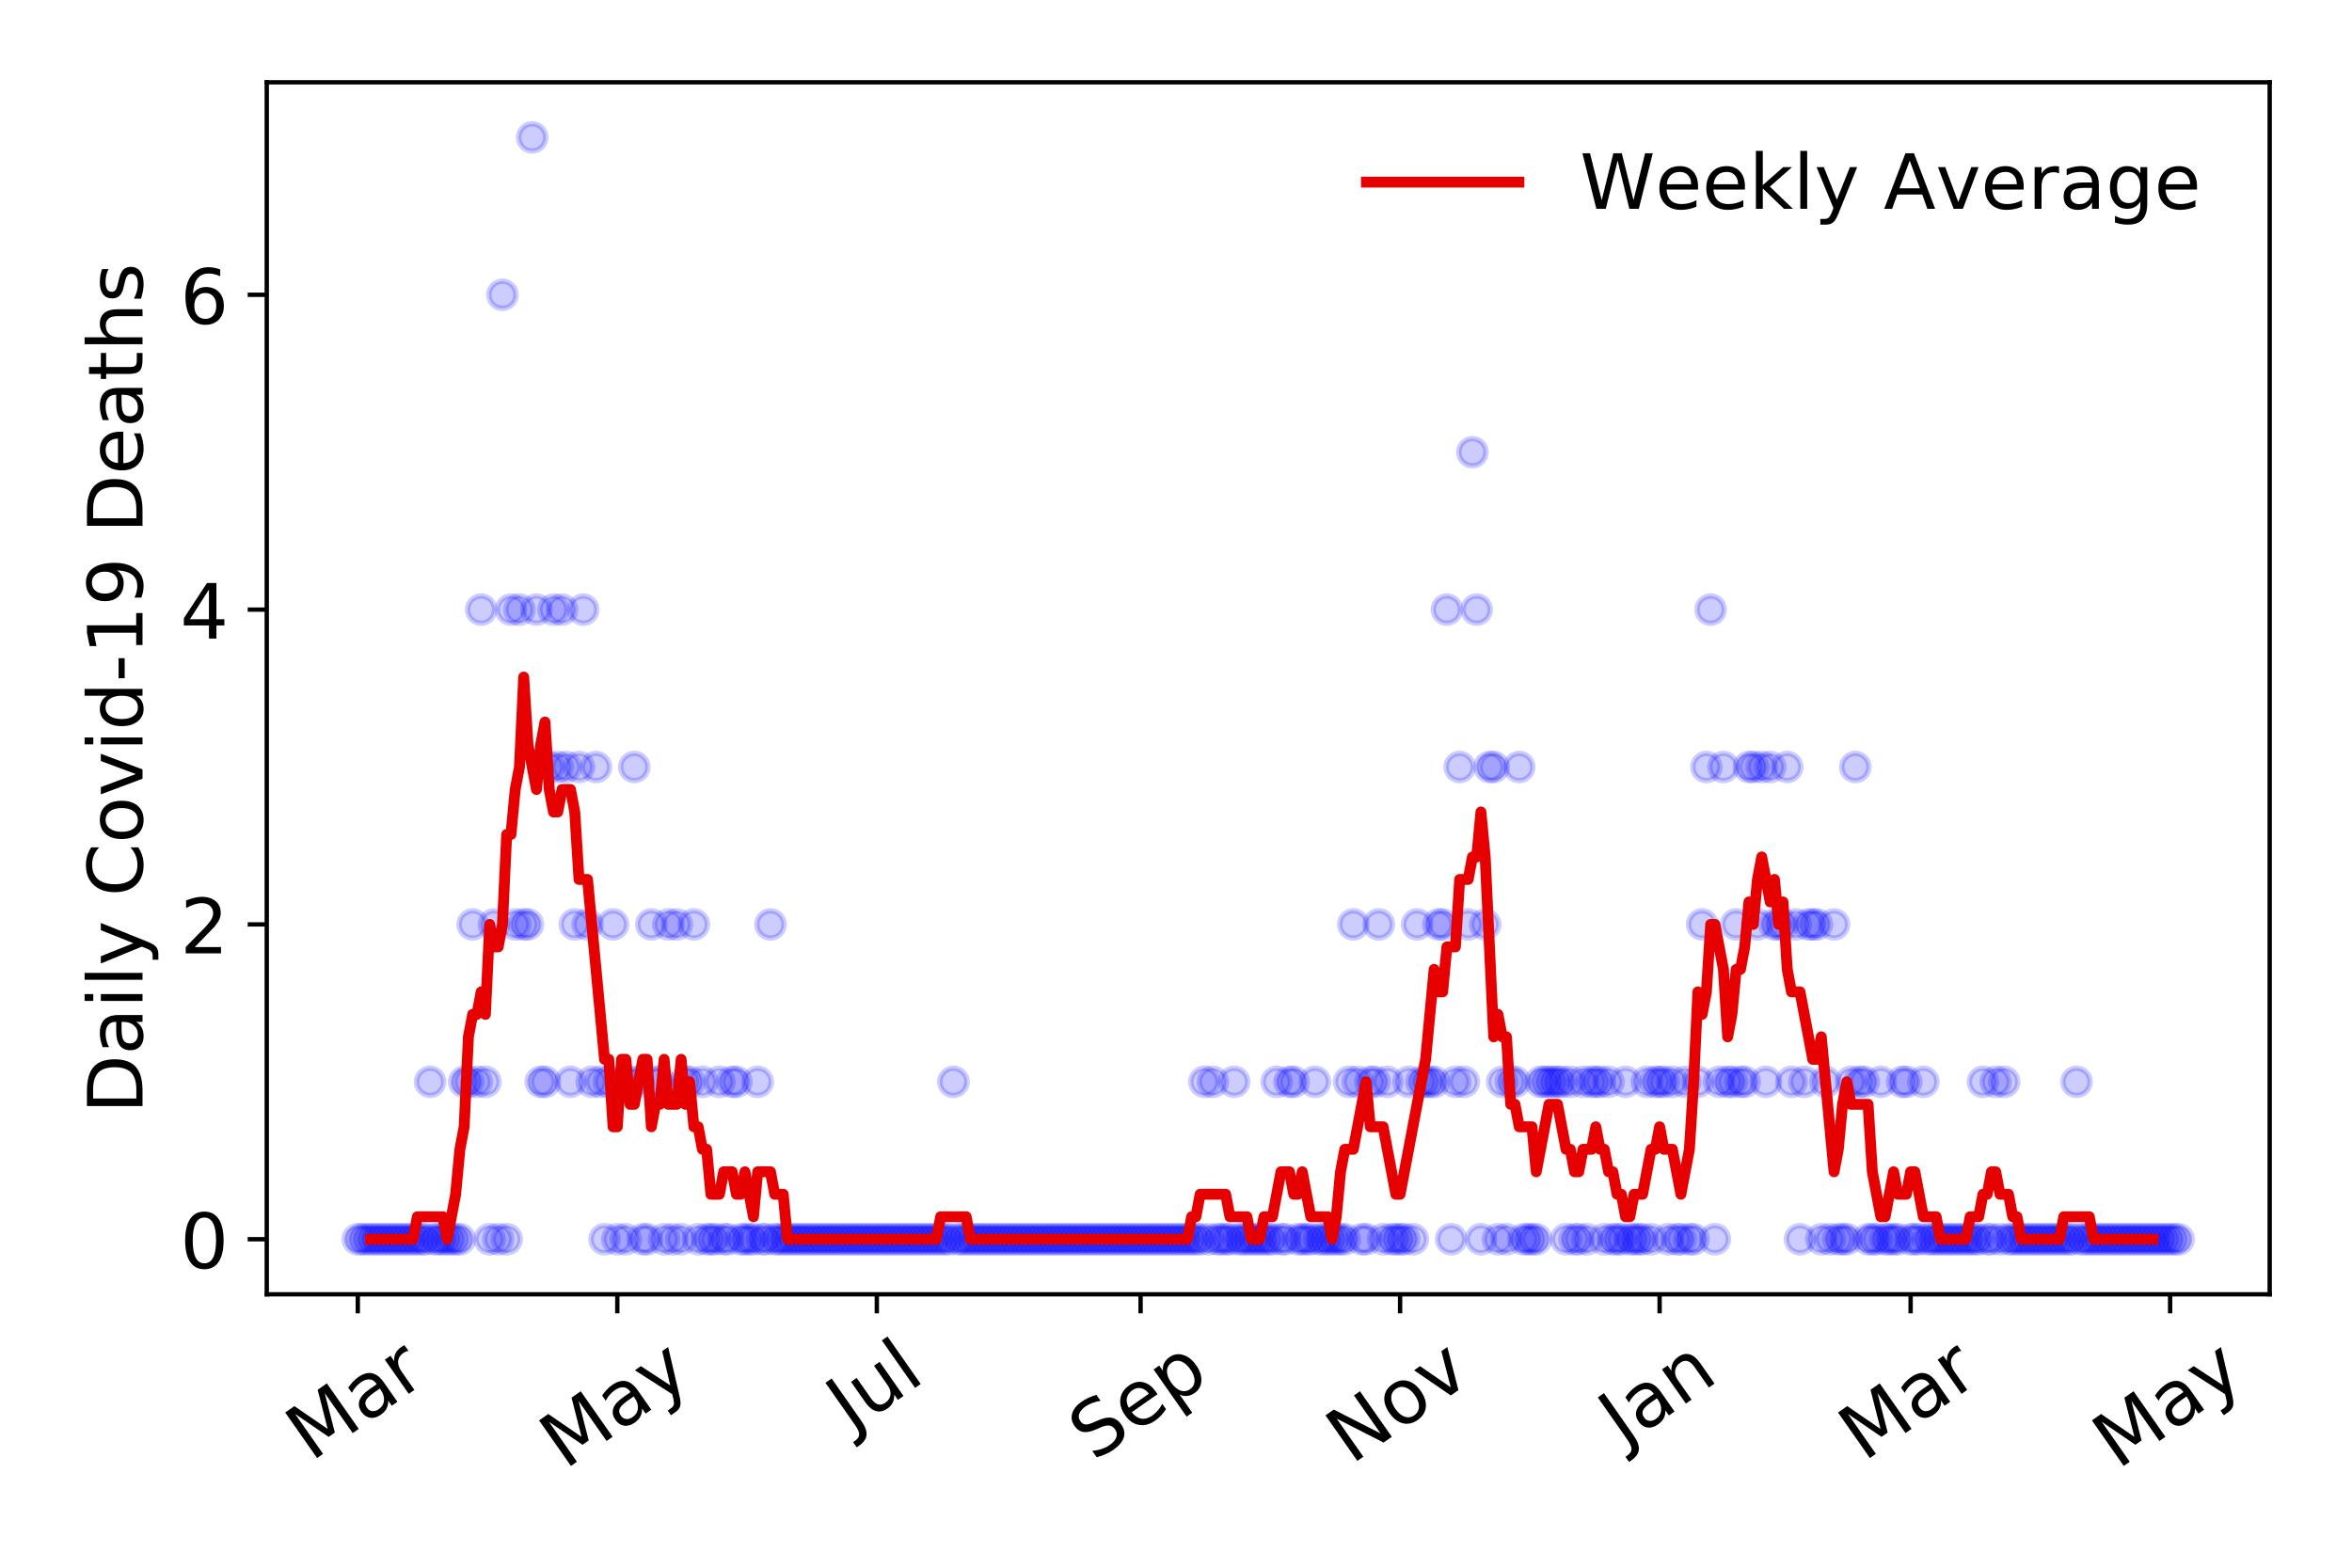 <?xml version="1.0" encoding="utf-8" standalone="no"?>
<!DOCTYPE svg PUBLIC "-//W3C//DTD SVG 1.1//EN"
  "http://www.w3.org/Graphics/SVG/1.1/DTD/svg11.dtd">
<!-- Created with matplotlib (https://matplotlib.org/) -->
<svg height="288pt" version="1.1" viewBox="0 0 432 288" width="432pt" xmlns="http://www.w3.org/2000/svg" xmlns:xlink="http://www.w3.org/1999/xlink">
 <defs>
  <style type="text/css">
*{stroke-linecap:butt;stroke-linejoin:round;}
  </style>
 </defs>
 <g id="figure_1">
  <g id="patch_1">
   <path d="M 0 288 
L 432 288 
L 432 0 
L 0 0 
z
" style="fill:#ffffff;"/>
  </g>
  <g id="axes_1">
   <g id="patch_2">
    <path d="M 48.995 237.778 
L 416.88 237.778 
L 416.88 15.12 
L 48.995 15.12 
z
" style="fill:#ffffff;"/>
   </g>
   <g id="matplotlib.axis_1">
    <g id="xtick_1">
     <g id="line2d_1">
      <defs>
       <path d="M 0 0 
L 0 3.5 
" id="m1d032fc64f" style="stroke:#000000;stroke-width:0.8;"/>
      </defs>
      <g>
       <use style="stroke:#000000;stroke-width:0.8;" x="65.717" xlink:href="#m1d032fc64f" y="237.778"/>
      </g>
     </g>
     <g id="text_1">
      <!-- Mar -->
      <defs>
       <path d="M 9.812 72.906 
L 24.516 72.906 
L 43.109 23.297 
L 61.812 72.906 
L 76.516 72.906 
L 76.516 0 
L 66.891 0 
L 66.891 64.016 
L 48.094 14.016 
L 38.188 14.016 
L 19.391 64.016 
L 19.391 0 
L 9.812 0 
z
" id="DejaVuSans-77"/>
       <path d="M 34.281 27.484 
Q 23.391 27.484 19.188 25 
Q 14.984 22.516 14.984 16.5 
Q 14.984 11.719 18.141 8.906 
Q 21.297 6.109 26.703 6.109 
Q 34.188 6.109 38.703 11.406 
Q 43.219 16.703 43.219 25.484 
L 43.219 27.484 
z
M 52.203 31.203 
L 52.203 0 
L 43.219 0 
L 43.219 8.297 
Q 40.141 3.328 35.547 0.953 
Q 30.953 -1.422 24.312 -1.422 
Q 15.922 -1.422 10.953 3.297 
Q 6 8.016 6 15.922 
Q 6 25.141 12.172 29.828 
Q 18.359 34.516 30.609 34.516 
L 43.219 34.516 
L 43.219 35.406 
Q 43.219 41.609 39.141 45 
Q 35.062 48.391 27.688 48.391 
Q 23 48.391 18.547 47.266 
Q 14.109 46.141 10.016 43.891 
L 10.016 52.203 
Q 14.938 54.109 19.578 55.047 
Q 24.219 56 28.609 56 
Q 40.484 56 46.344 49.844 
Q 52.203 43.703 52.203 31.203 
z
" id="DejaVuSans-97"/>
       <path d="M 41.109 46.297 
Q 39.594 47.172 37.812 47.578 
Q 36.031 48 33.891 48 
Q 26.266 48 22.188 43.047 
Q 18.109 38.094 18.109 28.812 
L 18.109 0 
L 9.078 0 
L 9.078 54.688 
L 18.109 54.688 
L 18.109 46.188 
Q 20.953 51.172 25.484 53.578 
Q 30.031 56 36.531 56 
Q 37.453 56 38.578 55.875 
Q 39.703 55.766 41.062 55.516 
z
" id="DejaVuSans-114"/>
      </defs>
      <g transform="translate(57.114 268.643)rotate(-35)scale(0.14 -0.14)">
       <use xlink:href="#DejaVuSans-77"/>
       <use x="86.279" xlink:href="#DejaVuSans-97"/>
       <use x="147.559" xlink:href="#DejaVuSans-114"/>
      </g>
     </g>
    </g>
    <g id="xtick_2">
     <g id="line2d_2">
      <g>
       <use style="stroke:#000000;stroke-width:0.8;" x="113.383" xlink:href="#m1d032fc64f" y="237.778"/>
      </g>
     </g>
     <g id="text_2">
      <!-- May -->
      <defs>
       <path d="M 32.172 -5.078 
Q 28.375 -14.844 24.75 -17.812 
Q 21.141 -20.797 15.094 -20.797 
L 7.906 -20.797 
L 7.906 -13.281 
L 13.188 -13.281 
Q 16.891 -13.281 18.938 -11.516 
Q 21 -9.766 23.484 -3.219 
L 25.094 0.875 
L 2.984 54.688 
L 12.5 54.688 
L 29.594 11.922 
L 46.688 54.688 
L 56.203 54.688 
z
" id="DejaVuSans-121"/>
      </defs>
      <g transform="translate(103.743 270.094)rotate(-35)scale(0.14 -0.14)">
       <use xlink:href="#DejaVuSans-77"/>
       <use x="86.279" xlink:href="#DejaVuSans-97"/>
       <use x="147.559" xlink:href="#DejaVuSans-121"/>
      </g>
     </g>
    </g>
    <g id="xtick_3">
     <g id="line2d_3">
      <g>
       <use style="stroke:#000000;stroke-width:0.8;" x="161.048" xlink:href="#m1d032fc64f" y="237.778"/>
      </g>
     </g>
     <g id="text_3">
      <!-- Jul -->
      <defs>
       <path d="M 9.812 72.906 
L 19.672 72.906 
L 19.672 5.078 
Q 19.672 -8.109 14.672 -14.062 
Q 9.672 -20.016 -1.422 -20.016 
L -5.172 -20.016 
L -5.172 -11.719 
L -2.094 -11.719 
Q 4.438 -11.719 7.125 -8.047 
Q 9.812 -4.391 9.812 5.078 
z
" id="DejaVuSans-74"/>
       <path d="M 8.5 21.578 
L 8.5 54.688 
L 17.484 54.688 
L 17.484 21.922 
Q 17.484 14.156 20.5 10.266 
Q 23.531 6.391 29.594 6.391 
Q 36.859 6.391 41.078 11.031 
Q 45.312 15.672 45.312 23.688 
L 45.312 54.688 
L 54.297 54.688 
L 54.297 0 
L 45.312 0 
L 45.312 8.406 
Q 42.047 3.422 37.719 1 
Q 33.406 -1.422 27.688 -1.422 
Q 18.266 -1.422 13.375 4.438 
Q 8.5 10.297 8.5 21.578 
z
M 31.109 56 
z
" id="DejaVuSans-117"/>
       <path d="M 9.422 75.984 
L 18.406 75.984 
L 18.406 0 
L 9.422 0 
z
" id="DejaVuSans-108"/>
      </defs>
      <g transform="translate(156.346 263.181)rotate(-35)scale(0.14 -0.14)">
       <use xlink:href="#DejaVuSans-74"/>
       <use x="29.492" xlink:href="#DejaVuSans-117"/>
       <use x="92.871" xlink:href="#DejaVuSans-108"/>
      </g>
     </g>
    </g>
    <g id="xtick_4">
     <g id="line2d_4">
      <g>
       <use style="stroke:#000000;stroke-width:0.8;" x="209.495" xlink:href="#m1d032fc64f" y="237.778"/>
      </g>
     </g>
     <g id="text_4">
      <!-- Sep -->
      <defs>
       <path d="M 53.516 70.516 
L 53.516 60.891 
Q 47.906 63.578 42.922 64.891 
Q 37.938 66.219 33.297 66.219 
Q 25.25 66.219 20.875 63.094 
Q 16.5 59.969 16.5 54.203 
Q 16.5 49.359 19.406 46.891 
Q 22.312 44.438 30.422 42.922 
L 36.375 41.703 
Q 47.406 39.594 52.656 34.297 
Q 57.906 29 57.906 20.125 
Q 57.906 9.516 50.797 4.047 
Q 43.703 -1.422 29.984 -1.422 
Q 24.812 -1.422 18.969 -0.25 
Q 13.141 0.922 6.891 3.219 
L 6.891 13.375 
Q 12.891 10.016 18.656 8.297 
Q 24.422 6.594 29.984 6.594 
Q 38.422 6.594 43.016 9.906 
Q 47.609 13.234 47.609 19.391 
Q 47.609 24.75 44.312 27.781 
Q 41.016 30.812 33.5 32.328 
L 27.484 33.5 
Q 16.453 35.688 11.516 40.375 
Q 6.594 45.062 6.594 53.422 
Q 6.594 63.094 13.406 68.656 
Q 20.219 74.219 32.172 74.219 
Q 37.312 74.219 42.625 73.281 
Q 47.953 72.359 53.516 70.516 
z
" id="DejaVuSans-83"/>
       <path d="M 56.203 29.594 
L 56.203 25.203 
L 14.891 25.203 
Q 15.484 15.922 20.484 11.062 
Q 25.484 6.203 34.422 6.203 
Q 39.594 6.203 44.453 7.469 
Q 49.312 8.734 54.109 11.281 
L 54.109 2.781 
Q 49.266 0.734 44.188 -0.344 
Q 39.109 -1.422 33.891 -1.422 
Q 20.797 -1.422 13.156 6.188 
Q 5.516 13.812 5.516 26.812 
Q 5.516 40.234 12.766 48.109 
Q 20.016 56 32.328 56 
Q 43.359 56 49.781 48.891 
Q 56.203 41.797 56.203 29.594 
z
M 47.219 32.234 
Q 47.125 39.594 43.094 43.984 
Q 39.062 48.391 32.422 48.391 
Q 24.906 48.391 20.391 44.141 
Q 15.875 39.891 15.188 32.172 
z
" id="DejaVuSans-101"/>
       <path d="M 18.109 8.203 
L 18.109 -20.797 
L 9.078 -20.797 
L 9.078 54.688 
L 18.109 54.688 
L 18.109 46.391 
Q 20.953 51.266 25.266 53.625 
Q 29.594 56 35.594 56 
Q 45.562 56 51.781 48.094 
Q 58.016 40.188 58.016 27.297 
Q 58.016 14.406 51.781 6.484 
Q 45.562 -1.422 35.594 -1.422 
Q 29.594 -1.422 25.266 0.953 
Q 20.953 3.328 18.109 8.203 
z
M 48.688 27.297 
Q 48.688 37.203 44.609 42.844 
Q 40.531 48.484 33.406 48.484 
Q 26.266 48.484 22.188 42.844 
Q 18.109 37.203 18.109 27.297 
Q 18.109 17.391 22.188 11.75 
Q 26.266 6.109 33.406 6.109 
Q 40.531 6.109 44.609 11.75 
Q 48.688 17.391 48.688 27.297 
z
" id="DejaVuSans-112"/>
      </defs>
      <g transform="translate(200.902 268.629)rotate(-35)scale(0.14 -0.14)">
       <use xlink:href="#DejaVuSans-83"/>
       <use x="63.477" xlink:href="#DejaVuSans-101"/>
       <use x="125" xlink:href="#DejaVuSans-112"/>
      </g>
     </g>
    </g>
    <g id="xtick_5">
     <g id="line2d_5">
      <g>
       <use style="stroke:#000000;stroke-width:0.8;" x="257.161" xlink:href="#m1d032fc64f" y="237.778"/>
      </g>
     </g>
     <g id="text_5">
      <!-- Nov -->
      <defs>
       <path d="M 9.812 72.906 
L 23.094 72.906 
L 55.422 11.922 
L 55.422 72.906 
L 64.984 72.906 
L 64.984 0 
L 51.703 0 
L 19.391 60.984 
L 19.391 0 
L 9.812 0 
z
" id="DejaVuSans-78"/>
       <path d="M 30.609 48.391 
Q 23.391 48.391 19.188 42.75 
Q 14.984 37.109 14.984 27.297 
Q 14.984 17.484 19.156 11.844 
Q 23.344 6.203 30.609 6.203 
Q 37.797 6.203 41.984 11.859 
Q 46.188 17.531 46.188 27.297 
Q 46.188 37.016 41.984 42.703 
Q 37.797 48.391 30.609 48.391 
z
M 30.609 56 
Q 42.328 56 49.016 48.375 
Q 55.719 40.766 55.719 27.297 
Q 55.719 13.875 49.016 6.219 
Q 42.328 -1.422 30.609 -1.422 
Q 18.844 -1.422 12.172 6.219 
Q 5.516 13.875 5.516 27.297 
Q 5.516 40.766 12.172 48.375 
Q 18.844 56 30.609 56 
z
" id="DejaVuSans-111"/>
       <path d="M 2.984 54.688 
L 12.5 54.688 
L 29.594 8.797 
L 46.688 54.688 
L 56.203 54.688 
L 35.688 0 
L 23.484 0 
z
" id="DejaVuSans-118"/>
      </defs>
      <g transform="translate(248.185 269.166)rotate(-35)scale(0.14 -0.14)">
       <use xlink:href="#DejaVuSans-78"/>
       <use x="74.805" xlink:href="#DejaVuSans-111"/>
       <use x="135.986" xlink:href="#DejaVuSans-118"/>
      </g>
     </g>
    </g>
    <g id="xtick_6">
     <g id="line2d_6">
      <g>
       <use style="stroke:#000000;stroke-width:0.8;" x="304.827" xlink:href="#m1d032fc64f" y="237.778"/>
      </g>
     </g>
     <g id="text_6">
      <!-- Jan -->
      <defs>
       <path d="M 54.891 33.016 
L 54.891 0 
L 45.906 0 
L 45.906 32.719 
Q 45.906 40.484 42.875 44.328 
Q 39.844 48.188 33.797 48.188 
Q 26.516 48.188 22.312 43.547 
Q 18.109 38.922 18.109 30.906 
L 18.109 0 
L 9.078 0 
L 9.078 54.688 
L 18.109 54.688 
L 18.109 46.188 
Q 21.344 51.125 25.703 53.562 
Q 30.078 56 35.797 56 
Q 45.219 56 50.047 50.172 
Q 54.891 44.344 54.891 33.016 
z
" id="DejaVuSans-110"/>
      </defs>
      <g transform="translate(298.203 265.871)rotate(-35)scale(0.14 -0.14)">
       <use xlink:href="#DejaVuSans-74"/>
       <use x="29.492" xlink:href="#DejaVuSans-97"/>
       <use x="90.771" xlink:href="#DejaVuSans-110"/>
      </g>
     </g>
    </g>
    <g id="xtick_7">
     <g id="line2d_7">
      <g>
       <use style="stroke:#000000;stroke-width:0.8;" x="350.93" xlink:href="#m1d032fc64f" y="237.778"/>
      </g>
     </g>
     <g id="text_7">
      <!-- Mar -->
      <g transform="translate(342.327 268.643)rotate(-35)scale(0.14 -0.14)">
       <use xlink:href="#DejaVuSans-77"/>
       <use x="86.279" xlink:href="#DejaVuSans-97"/>
       <use x="147.559" xlink:href="#DejaVuSans-114"/>
      </g>
     </g>
    </g>
    <g id="xtick_8">
     <g id="line2d_8">
      <g>
       <use style="stroke:#000000;stroke-width:0.8;" x="398.595" xlink:href="#m1d032fc64f" y="237.778"/>
      </g>
     </g>
     <g id="text_8">
      <!-- May -->
      <g transform="translate(388.956 270.094)rotate(-35)scale(0.14 -0.14)">
       <use xlink:href="#DejaVuSans-77"/>
       <use x="86.279" xlink:href="#DejaVuSans-97"/>
       <use x="147.559" xlink:href="#DejaVuSans-121"/>
      </g>
     </g>
    </g>
   </g>
   <g id="matplotlib.axis_2">
    <g id="ytick_1">
     <g id="line2d_9">
      <defs>
       <path d="M 0 0 
L -3.5 0 
" id="m7434918086" style="stroke:#000000;stroke-width:0.8;"/>
      </defs>
      <g>
       <use style="stroke:#000000;stroke-width:0.8;" x="48.995" xlink:href="#m7434918086" y="227.657"/>
      </g>
     </g>
     <g id="text_9">
      <!-- 0 -->
      <defs>
       <path d="M 31.781 66.406 
Q 24.172 66.406 20.328 58.906 
Q 16.5 51.422 16.5 36.375 
Q 16.5 21.391 20.328 13.891 
Q 24.172 6.391 31.781 6.391 
Q 39.453 6.391 43.281 13.891 
Q 47.125 21.391 47.125 36.375 
Q 47.125 51.422 43.281 58.906 
Q 39.453 66.406 31.781 66.406 
z
M 31.781 74.219 
Q 44.047 74.219 50.516 64.516 
Q 56.984 54.828 56.984 36.375 
Q 56.984 17.969 50.516 8.266 
Q 44.047 -1.422 31.781 -1.422 
Q 19.531 -1.422 13.062 8.266 
Q 6.594 17.969 6.594 36.375 
Q 6.594 54.828 13.062 64.516 
Q 19.531 74.219 31.781 74.219 
z
" id="DejaVuSans-48"/>
      </defs>
      <g transform="translate(33.087 232.976)scale(0.14 -0.14)">
       <use xlink:href="#DejaVuSans-48"/>
      </g>
     </g>
    </g>
    <g id="ytick_2">
     <g id="line2d_10">
      <g>
       <use style="stroke:#000000;stroke-width:0.8;" x="48.995" xlink:href="#m7434918086" y="169.824"/>
      </g>
     </g>
     <g id="text_10">
      <!-- 2 -->
      <defs>
       <path d="M 19.188 8.297 
L 53.609 8.297 
L 53.609 0 
L 7.328 0 
L 7.328 8.297 
Q 12.938 14.109 22.625 23.891 
Q 32.328 33.688 34.812 36.531 
Q 39.547 41.844 41.422 45.531 
Q 43.312 49.219 43.312 52.781 
Q 43.312 58.594 39.234 62.25 
Q 35.156 65.922 28.609 65.922 
Q 23.969 65.922 18.812 64.312 
Q 13.672 62.703 7.812 59.422 
L 7.812 69.391 
Q 13.766 71.781 18.938 73 
Q 24.125 74.219 28.422 74.219 
Q 39.75 74.219 46.484 68.547 
Q 53.219 62.891 53.219 53.422 
Q 53.219 48.922 51.531 44.891 
Q 49.859 40.875 45.406 35.406 
Q 44.188 33.984 37.641 27.219 
Q 31.109 20.453 19.188 8.297 
z
" id="DejaVuSans-50"/>
      </defs>
      <g transform="translate(33.087 175.143)scale(0.14 -0.14)">
       <use xlink:href="#DejaVuSans-50"/>
      </g>
     </g>
    </g>
    <g id="ytick_3">
     <g id="line2d_11">
      <g>
       <use style="stroke:#000000;stroke-width:0.8;" x="48.995" xlink:href="#m7434918086" y="111.991"/>
      </g>
     </g>
     <g id="text_11">
      <!-- 4 -->
      <defs>
       <path d="M 37.797 64.312 
L 12.891 25.391 
L 37.797 25.391 
z
M 35.203 72.906 
L 47.609 72.906 
L 47.609 25.391 
L 58.016 25.391 
L 58.016 17.188 
L 47.609 17.188 
L 47.609 0 
L 37.797 0 
L 37.797 17.188 
L 4.891 17.188 
L 4.891 26.703 
z
" id="DejaVuSans-52"/>
      </defs>
      <g transform="translate(33.087 117.31)scale(0.14 -0.14)">
       <use xlink:href="#DejaVuSans-52"/>
      </g>
     </g>
    </g>
    <g id="ytick_4">
     <g id="line2d_12">
      <g>
       <use style="stroke:#000000;stroke-width:0.8;" x="48.995" xlink:href="#m7434918086" y="54.157"/>
      </g>
     </g>
     <g id="text_12">
      <!-- 6 -->
      <defs>
       <path d="M 33.016 40.375 
Q 26.375 40.375 22.484 35.828 
Q 18.609 31.297 18.609 23.391 
Q 18.609 15.531 22.484 10.953 
Q 26.375 6.391 33.016 6.391 
Q 39.656 6.391 43.531 10.953 
Q 47.406 15.531 47.406 23.391 
Q 47.406 31.297 43.531 35.828 
Q 39.656 40.375 33.016 40.375 
z
M 52.594 71.297 
L 52.594 62.312 
Q 48.875 64.062 45.094 64.984 
Q 41.312 65.922 37.594 65.922 
Q 27.828 65.922 22.672 59.328 
Q 17.531 52.734 16.797 39.406 
Q 19.672 43.656 24.016 45.922 
Q 28.375 48.188 33.594 48.188 
Q 44.578 48.188 50.953 41.516 
Q 57.328 34.859 57.328 23.391 
Q 57.328 12.156 50.688 5.359 
Q 44.047 -1.422 33.016 -1.422 
Q 20.359 -1.422 13.672 8.266 
Q 6.984 17.969 6.984 36.375 
Q 6.984 53.656 15.188 63.938 
Q 23.391 74.219 37.203 74.219 
Q 40.922 74.219 44.703 73.484 
Q 48.484 72.75 52.594 71.297 
z
" id="DejaVuSans-54"/>
      </defs>
      <g transform="translate(33.087 59.476)scale(0.14 -0.14)">
       <use xlink:href="#DejaVuSans-54"/>
      </g>
     </g>
    </g>
    <g id="text_13">
     <!-- Daily Covid-19 Deaths -->
     <defs>
      <path d="M 19.672 64.797 
L 19.672 8.109 
L 31.594 8.109 
Q 46.688 8.109 53.688 14.938 
Q 60.688 21.781 60.688 36.531 
Q 60.688 51.172 53.688 57.984 
Q 46.688 64.797 31.594 64.797 
z
M 9.812 72.906 
L 30.078 72.906 
Q 51.266 72.906 61.172 64.094 
Q 71.094 55.281 71.094 36.531 
Q 71.094 17.672 61.125 8.828 
Q 51.172 0 30.078 0 
L 9.812 0 
z
" id="DejaVuSans-68"/>
      <path d="M 9.422 54.688 
L 18.406 54.688 
L 18.406 0 
L 9.422 0 
z
M 9.422 75.984 
L 18.406 75.984 
L 18.406 64.594 
L 9.422 64.594 
z
" id="DejaVuSans-105"/>
      <path id="DejaVuSans-32"/>
      <path d="M 64.406 67.281 
L 64.406 56.891 
Q 59.422 61.531 53.781 63.812 
Q 48.141 66.109 41.797 66.109 
Q 29.297 66.109 22.656 58.469 
Q 16.016 50.828 16.016 36.375 
Q 16.016 21.969 22.656 14.328 
Q 29.297 6.688 41.797 6.688 
Q 48.141 6.688 53.781 8.984 
Q 59.422 11.281 64.406 15.922 
L 64.406 5.609 
Q 59.234 2.094 53.438 0.328 
Q 47.656 -1.422 41.219 -1.422 
Q 24.656 -1.422 15.125 8.703 
Q 5.609 18.844 5.609 36.375 
Q 5.609 53.953 15.125 64.078 
Q 24.656 74.219 41.219 74.219 
Q 47.75 74.219 53.531 72.484 
Q 59.328 70.75 64.406 67.281 
z
" id="DejaVuSans-67"/>
      <path d="M 45.406 46.391 
L 45.406 75.984 
L 54.391 75.984 
L 54.391 0 
L 45.406 0 
L 45.406 8.203 
Q 42.578 3.328 38.25 0.953 
Q 33.938 -1.422 27.875 -1.422 
Q 17.969 -1.422 11.734 6.484 
Q 5.516 14.406 5.516 27.297 
Q 5.516 40.188 11.734 48.094 
Q 17.969 56 27.875 56 
Q 33.938 56 38.25 53.625 
Q 42.578 51.266 45.406 46.391 
z
M 14.797 27.297 
Q 14.797 17.391 18.875 11.75 
Q 22.953 6.109 30.078 6.109 
Q 37.203 6.109 41.297 11.75 
Q 45.406 17.391 45.406 27.297 
Q 45.406 37.203 41.297 42.844 
Q 37.203 48.484 30.078 48.484 
Q 22.953 48.484 18.875 42.844 
Q 14.797 37.203 14.797 27.297 
z
" id="DejaVuSans-100"/>
      <path d="M 4.891 31.391 
L 31.203 31.391 
L 31.203 23.391 
L 4.891 23.391 
z
" id="DejaVuSans-45"/>
      <path d="M 12.406 8.297 
L 28.516 8.297 
L 28.516 63.922 
L 10.984 60.406 
L 10.984 69.391 
L 28.422 72.906 
L 38.281 72.906 
L 38.281 8.297 
L 54.391 8.297 
L 54.391 0 
L 12.406 0 
z
" id="DejaVuSans-49"/>
      <path d="M 10.984 1.516 
L 10.984 10.5 
Q 14.703 8.734 18.5 7.812 
Q 22.312 6.891 25.984 6.891 
Q 35.75 6.891 40.891 13.453 
Q 46.047 20.016 46.781 33.406 
Q 43.953 29.203 39.594 26.953 
Q 35.25 24.703 29.984 24.703 
Q 19.047 24.703 12.672 31.312 
Q 6.297 37.938 6.297 49.422 
Q 6.297 60.641 12.938 67.422 
Q 19.578 74.219 30.609 74.219 
Q 43.266 74.219 49.922 64.516 
Q 56.594 54.828 56.594 36.375 
Q 56.594 19.141 48.406 8.859 
Q 40.234 -1.422 26.422 -1.422 
Q 22.703 -1.422 18.891 -0.688 
Q 15.094 0.047 10.984 1.516 
z
M 30.609 32.422 
Q 37.25 32.422 41.125 36.953 
Q 45.016 41.5 45.016 49.422 
Q 45.016 57.281 41.125 61.844 
Q 37.25 66.406 30.609 66.406 
Q 23.969 66.406 20.094 61.844 
Q 16.219 57.281 16.219 49.422 
Q 16.219 41.5 20.094 36.953 
Q 23.969 32.422 30.609 32.422 
z
" id="DejaVuSans-57"/>
      <path d="M 18.312 70.219 
L 18.312 54.688 
L 36.812 54.688 
L 36.812 47.703 
L 18.312 47.703 
L 18.312 18.016 
Q 18.312 11.328 20.141 9.422 
Q 21.969 7.516 27.594 7.516 
L 36.812 7.516 
L 36.812 0 
L 27.594 0 
Q 17.188 0 13.234 3.875 
Q 9.281 7.766 9.281 18.016 
L 9.281 47.703 
L 2.688 47.703 
L 2.688 54.688 
L 9.281 54.688 
L 9.281 70.219 
z
" id="DejaVuSans-116"/>
      <path d="M 54.891 33.016 
L 54.891 0 
L 45.906 0 
L 45.906 32.719 
Q 45.906 40.484 42.875 44.328 
Q 39.844 48.188 33.797 48.188 
Q 26.516 48.188 22.312 43.547 
Q 18.109 38.922 18.109 30.906 
L 18.109 0 
L 9.078 0 
L 9.078 75.984 
L 18.109 75.984 
L 18.109 46.188 
Q 21.344 51.125 25.703 53.562 
Q 30.078 56 35.797 56 
Q 45.219 56 50.047 50.172 
Q 54.891 44.344 54.891 33.016 
z
" id="DejaVuSans-104"/>
      <path d="M 44.281 53.078 
L 44.281 44.578 
Q 40.484 46.531 36.375 47.5 
Q 32.281 48.484 27.875 48.484 
Q 21.188 48.484 17.844 46.438 
Q 14.5 44.391 14.5 40.281 
Q 14.5 37.156 16.891 35.375 
Q 19.281 33.594 26.516 31.984 
L 29.594 31.297 
Q 39.156 29.25 43.188 25.516 
Q 47.219 21.781 47.219 15.094 
Q 47.219 7.469 41.188 3.016 
Q 35.156 -1.422 24.609 -1.422 
Q 20.219 -1.422 15.453 -0.562 
Q 10.688 0.297 5.422 2 
L 5.422 11.281 
Q 10.406 8.688 15.234 7.391 
Q 20.062 6.109 24.812 6.109 
Q 31.156 6.109 34.562 8.281 
Q 37.984 10.453 37.984 14.406 
Q 37.984 18.062 35.516 20.016 
Q 33.062 21.969 24.703 23.781 
L 21.578 24.516 
Q 13.234 26.266 9.516 29.906 
Q 5.812 33.547 5.812 39.891 
Q 5.812 47.609 11.281 51.797 
Q 16.75 56 26.812 56 
Q 31.781 56 36.172 55.266 
Q 40.578 54.547 44.281 53.078 
z
" id="DejaVuSans-115"/>
     </defs>
     <g transform="translate(26.176 204.56)rotate(-90)scale(0.14 -0.14)">
      <use xlink:href="#DejaVuSans-68"/>
      <use x="77.002" xlink:href="#DejaVuSans-97"/>
      <use x="138.281" xlink:href="#DejaVuSans-105"/>
      <use x="166.064" xlink:href="#DejaVuSans-108"/>
      <use x="193.848" xlink:href="#DejaVuSans-121"/>
      <use x="253.027" xlink:href="#DejaVuSans-32"/>
      <use x="284.814" xlink:href="#DejaVuSans-67"/>
      <use x="354.639" xlink:href="#DejaVuSans-111"/>
      <use x="415.82" xlink:href="#DejaVuSans-118"/>
      <use x="475" xlink:href="#DejaVuSans-105"/>
      <use x="502.783" xlink:href="#DejaVuSans-100"/>
      <use x="566.26" xlink:href="#DejaVuSans-45"/>
      <use x="602.344" xlink:href="#DejaVuSans-49"/>
      <use x="665.967" xlink:href="#DejaVuSans-57"/>
      <use x="729.59" xlink:href="#DejaVuSans-32"/>
      <use x="761.377" xlink:href="#DejaVuSans-68"/>
      <use x="838.379" xlink:href="#DejaVuSans-101"/>
      <use x="899.902" xlink:href="#DejaVuSans-97"/>
      <use x="961.182" xlink:href="#DejaVuSans-116"/>
      <use x="1000.391" xlink:href="#DejaVuSans-104"/>
      <use x="1063.77" xlink:href="#DejaVuSans-115"/>
     </g>
    </g>
   </g>
   <g id="line2d_13">
    <defs>
     <path d="M 0 2.5 
C 0.663 2.5 1.299 2.237 1.768 1.768 
C 2.237 1.299 2.5 0.663 2.5 0 
C 2.5 -0.663 2.237 -1.299 1.768 -1.768 
C 1.299 -2.237 0.663 -2.5 0 -2.5 
C -0.663 -2.5 -1.299 -2.237 -1.768 -1.768 
C -2.237 -1.299 -2.5 -0.663 -2.5 0 
C -2.5 0.663 -2.237 1.299 -1.768 1.768 
C -1.299 2.237 -0.663 2.5 0 2.5 
z
" id="mb7386b677d" style="stroke:#0000ff;stroke-opacity:0.2;"/>
    </defs>
    <g clip-path="url(#p53299f4eb6)">
     <use style="fill:#0000ff;fill-opacity:0.2;stroke:#0000ff;stroke-opacity:0.2;" x="65.717" xlink:href="#mb7386b677d" y="227.657"/>
     <use style="fill:#0000ff;fill-opacity:0.2;stroke:#0000ff;stroke-opacity:0.2;" x="66.498" xlink:href="#mb7386b677d" y="227.657"/>
     <use style="fill:#0000ff;fill-opacity:0.2;stroke:#0000ff;stroke-opacity:0.2;" x="67.28" xlink:href="#mb7386b677d" y="227.657"/>
     <use style="fill:#0000ff;fill-opacity:0.2;stroke:#0000ff;stroke-opacity:0.2;" x="68.061" xlink:href="#mb7386b677d" y="227.657"/>
     <use style="fill:#0000ff;fill-opacity:0.2;stroke:#0000ff;stroke-opacity:0.2;" x="68.843" xlink:href="#mb7386b677d" y="227.657"/>
     <use style="fill:#0000ff;fill-opacity:0.2;stroke:#0000ff;stroke-opacity:0.2;" x="69.624" xlink:href="#mb7386b677d" y="227.657"/>
     <use style="fill:#0000ff;fill-opacity:0.2;stroke:#0000ff;stroke-opacity:0.2;" x="70.405" xlink:href="#mb7386b677d" y="227.657"/>
     <use style="fill:#0000ff;fill-opacity:0.2;stroke:#0000ff;stroke-opacity:0.2;" x="71.187" xlink:href="#mb7386b677d" y="227.657"/>
     <use style="fill:#0000ff;fill-opacity:0.2;stroke:#0000ff;stroke-opacity:0.2;" x="71.968" xlink:href="#mb7386b677d" y="227.657"/>
     <use style="fill:#0000ff;fill-opacity:0.2;stroke:#0000ff;stroke-opacity:0.2;" x="72.75" xlink:href="#mb7386b677d" y="227.657"/>
     <use style="fill:#0000ff;fill-opacity:0.2;stroke:#0000ff;stroke-opacity:0.2;" x="73.531" xlink:href="#mb7386b677d" y="227.657"/>
     <use style="fill:#0000ff;fill-opacity:0.2;stroke:#0000ff;stroke-opacity:0.2;" x="74.312" xlink:href="#mb7386b677d" y="227.657"/>
     <use style="fill:#0000ff;fill-opacity:0.2;stroke:#0000ff;stroke-opacity:0.2;" x="75.094" xlink:href="#mb7386b677d" y="227.657"/>
     <use style="fill:#0000ff;fill-opacity:0.2;stroke:#0000ff;stroke-opacity:0.2;" x="75.875" xlink:href="#mb7386b677d" y="227.657"/>
     <use style="fill:#0000ff;fill-opacity:0.2;stroke:#0000ff;stroke-opacity:0.2;" x="76.657" xlink:href="#mb7386b677d" y="227.657"/>
     <use style="fill:#0000ff;fill-opacity:0.2;stroke:#0000ff;stroke-opacity:0.2;" x="77.438" xlink:href="#mb7386b677d" y="227.657"/>
     <use style="fill:#0000ff;fill-opacity:0.2;stroke:#0000ff;stroke-opacity:0.2;" x="78.22" xlink:href="#mb7386b677d" y="227.657"/>
     <use style="fill:#0000ff;fill-opacity:0.2;stroke:#0000ff;stroke-opacity:0.2;" x="79.001" xlink:href="#mb7386b677d" y="198.741"/>
     <use style="fill:#0000ff;fill-opacity:0.2;stroke:#0000ff;stroke-opacity:0.2;" x="79.782" xlink:href="#mb7386b677d" y="227.657"/>
     <use style="fill:#0000ff;fill-opacity:0.2;stroke:#0000ff;stroke-opacity:0.2;" x="80.564" xlink:href="#mb7386b677d" y="227.657"/>
     <use style="fill:#0000ff;fill-opacity:0.2;stroke:#0000ff;stroke-opacity:0.2;" x="81.345" xlink:href="#mb7386b677d" y="227.657"/>
     <use style="fill:#0000ff;fill-opacity:0.2;stroke:#0000ff;stroke-opacity:0.2;" x="82.127" xlink:href="#mb7386b677d" y="227.657"/>
     <use style="fill:#0000ff;fill-opacity:0.2;stroke:#0000ff;stroke-opacity:0.2;" x="82.908" xlink:href="#mb7386b677d" y="227.657"/>
     <use style="fill:#0000ff;fill-opacity:0.2;stroke:#0000ff;stroke-opacity:0.2;" x="83.689" xlink:href="#mb7386b677d" y="227.657"/>
     <use style="fill:#0000ff;fill-opacity:0.2;stroke:#0000ff;stroke-opacity:0.2;" x="84.471" xlink:href="#mb7386b677d" y="227.657"/>
     <use style="fill:#0000ff;fill-opacity:0.2;stroke:#0000ff;stroke-opacity:0.2;" x="85.252" xlink:href="#mb7386b677d" y="198.741"/>
     <use style="fill:#0000ff;fill-opacity:0.2;stroke:#0000ff;stroke-opacity:0.2;" x="86.034" xlink:href="#mb7386b677d" y="198.741"/>
     <use style="fill:#0000ff;fill-opacity:0.2;stroke:#0000ff;stroke-opacity:0.2;" x="86.815" xlink:href="#mb7386b677d" y="169.824"/>
     <use style="fill:#0000ff;fill-opacity:0.2;stroke:#0000ff;stroke-opacity:0.2;" x="87.596" xlink:href="#mb7386b677d" y="198.741"/>
     <use style="fill:#0000ff;fill-opacity:0.2;stroke:#0000ff;stroke-opacity:0.2;" x="88.378" xlink:href="#mb7386b677d" y="111.991"/>
     <use style="fill:#0000ff;fill-opacity:0.2;stroke:#0000ff;stroke-opacity:0.2;" x="89.159" xlink:href="#mb7386b677d" y="198.741"/>
     <use style="fill:#0000ff;fill-opacity:0.2;stroke:#0000ff;stroke-opacity:0.2;" x="89.941" xlink:href="#mb7386b677d" y="227.657"/>
     <use style="fill:#0000ff;fill-opacity:0.2;stroke:#0000ff;stroke-opacity:0.2;" x="90.722" xlink:href="#mb7386b677d" y="169.824"/>
     <use style="fill:#0000ff;fill-opacity:0.2;stroke:#0000ff;stroke-opacity:0.2;" x="91.503" xlink:href="#mb7386b677d" y="227.657"/>
     <use style="fill:#0000ff;fill-opacity:0.2;stroke:#0000ff;stroke-opacity:0.2;" x="92.285" xlink:href="#mb7386b677d" y="54.157"/>
     <use style="fill:#0000ff;fill-opacity:0.2;stroke:#0000ff;stroke-opacity:0.2;" x="93.066" xlink:href="#mb7386b677d" y="227.657"/>
     <use style="fill:#0000ff;fill-opacity:0.2;stroke:#0000ff;stroke-opacity:0.2;" x="93.848" xlink:href="#mb7386b677d" y="111.991"/>
     <use style="fill:#0000ff;fill-opacity:0.2;stroke:#0000ff;stroke-opacity:0.2;" x="94.629" xlink:href="#mb7386b677d" y="169.824"/>
     <use style="fill:#0000ff;fill-opacity:0.2;stroke:#0000ff;stroke-opacity:0.2;" x="95.41" xlink:href="#mb7386b677d" y="111.991"/>
     <use style="fill:#0000ff;fill-opacity:0.2;stroke:#0000ff;stroke-opacity:0.2;" x="96.192" xlink:href="#mb7386b677d" y="169.824"/>
     <use style="fill:#0000ff;fill-opacity:0.2;stroke:#0000ff;stroke-opacity:0.2;" x="96.973" xlink:href="#mb7386b677d" y="169.824"/>
     <use style="fill:#0000ff;fill-opacity:0.2;stroke:#0000ff;stroke-opacity:0.2;" x="97.755" xlink:href="#mb7386b677d" y="25.241"/>
     <use style="fill:#0000ff;fill-opacity:0.2;stroke:#0000ff;stroke-opacity:0.2;" x="98.536" xlink:href="#mb7386b677d" y="111.991"/>
     <use style="fill:#0000ff;fill-opacity:0.2;stroke:#0000ff;stroke-opacity:0.2;" x="99.317" xlink:href="#mb7386b677d" y="198.741"/>
     <use style="fill:#0000ff;fill-opacity:0.2;stroke:#0000ff;stroke-opacity:0.2;" x="100.099" xlink:href="#mb7386b677d" y="198.741"/>
     <use style="fill:#0000ff;fill-opacity:0.2;stroke:#0000ff;stroke-opacity:0.2;" x="100.88" xlink:href="#mb7386b677d" y="140.907"/>
     <use style="fill:#0000ff;fill-opacity:0.2;stroke:#0000ff;stroke-opacity:0.2;" x="101.662" xlink:href="#mb7386b677d" y="111.991"/>
     <use style="fill:#0000ff;fill-opacity:0.2;stroke:#0000ff;stroke-opacity:0.2;" x="102.443" xlink:href="#mb7386b677d" y="140.907"/>
     <use style="fill:#0000ff;fill-opacity:0.2;stroke:#0000ff;stroke-opacity:0.2;" x="103.224" xlink:href="#mb7386b677d" y="111.991"/>
     <use style="fill:#0000ff;fill-opacity:0.2;stroke:#0000ff;stroke-opacity:0.2;" x="104.006" xlink:href="#mb7386b677d" y="140.907"/>
     <use style="fill:#0000ff;fill-opacity:0.2;stroke:#0000ff;stroke-opacity:0.2;" x="104.787" xlink:href="#mb7386b677d" y="198.741"/>
     <use style="fill:#0000ff;fill-opacity:0.2;stroke:#0000ff;stroke-opacity:0.2;" x="105.569" xlink:href="#mb7386b677d" y="169.824"/>
     <use style="fill:#0000ff;fill-opacity:0.2;stroke:#0000ff;stroke-opacity:0.2;" x="106.35" xlink:href="#mb7386b677d" y="140.907"/>
     <use style="fill:#0000ff;fill-opacity:0.2;stroke:#0000ff;stroke-opacity:0.2;" x="107.131" xlink:href="#mb7386b677d" y="111.991"/>
     <use style="fill:#0000ff;fill-opacity:0.2;stroke:#0000ff;stroke-opacity:0.2;" x="107.913" xlink:href="#mb7386b677d" y="169.824"/>
     <use style="fill:#0000ff;fill-opacity:0.2;stroke:#0000ff;stroke-opacity:0.2;" x="108.694" xlink:href="#mb7386b677d" y="198.741"/>
     <use style="fill:#0000ff;fill-opacity:0.2;stroke:#0000ff;stroke-opacity:0.2;" x="109.476" xlink:href="#mb7386b677d" y="140.907"/>
     <use style="fill:#0000ff;fill-opacity:0.2;stroke:#0000ff;stroke-opacity:0.2;" x="110.257" xlink:href="#mb7386b677d" y="198.741"/>
     <use style="fill:#0000ff;fill-opacity:0.2;stroke:#0000ff;stroke-opacity:0.2;" x="111.038" xlink:href="#mb7386b677d" y="227.657"/>
     <use style="fill:#0000ff;fill-opacity:0.2;stroke:#0000ff;stroke-opacity:0.2;" x="111.82" xlink:href="#mb7386b677d" y="198.741"/>
     <use style="fill:#0000ff;fill-opacity:0.2;stroke:#0000ff;stroke-opacity:0.2;" x="112.601" xlink:href="#mb7386b677d" y="169.824"/>
     <use style="fill:#0000ff;fill-opacity:0.2;stroke:#0000ff;stroke-opacity:0.2;" x="113.383" xlink:href="#mb7386b677d" y="227.657"/>
     <use style="fill:#0000ff;fill-opacity:0.2;stroke:#0000ff;stroke-opacity:0.2;" x="114.164" xlink:href="#mb7386b677d" y="198.741"/>
     <use style="fill:#0000ff;fill-opacity:0.2;stroke:#0000ff;stroke-opacity:0.2;" x="114.945" xlink:href="#mb7386b677d" y="227.657"/>
     <use style="fill:#0000ff;fill-opacity:0.2;stroke:#0000ff;stroke-opacity:0.2;" x="115.727" xlink:href="#mb7386b677d" y="198.741"/>
     <use style="fill:#0000ff;fill-opacity:0.2;stroke:#0000ff;stroke-opacity:0.2;" x="116.508" xlink:href="#mb7386b677d" y="140.907"/>
     <use style="fill:#0000ff;fill-opacity:0.2;stroke:#0000ff;stroke-opacity:0.2;" x="117.29" xlink:href="#mb7386b677d" y="198.741"/>
     <use style="fill:#0000ff;fill-opacity:0.2;stroke:#0000ff;stroke-opacity:0.2;" x="118.071" xlink:href="#mb7386b677d" y="227.657"/>
     <use style="fill:#0000ff;fill-opacity:0.2;stroke:#0000ff;stroke-opacity:0.2;" x="118.853" xlink:href="#mb7386b677d" y="227.657"/>
     <use style="fill:#0000ff;fill-opacity:0.2;stroke:#0000ff;stroke-opacity:0.2;" x="119.634" xlink:href="#mb7386b677d" y="169.824"/>
     <use style="fill:#0000ff;fill-opacity:0.2;stroke:#0000ff;stroke-opacity:0.2;" x="120.415" xlink:href="#mb7386b677d" y="198.741"/>
     <use style="fill:#0000ff;fill-opacity:0.2;stroke:#0000ff;stroke-opacity:0.2;" x="121.197" xlink:href="#mb7386b677d" y="198.741"/>
     <use style="fill:#0000ff;fill-opacity:0.2;stroke:#0000ff;stroke-opacity:0.2;" x="121.978" xlink:href="#mb7386b677d" y="227.657"/>
     <use style="fill:#0000ff;fill-opacity:0.2;stroke:#0000ff;stroke-opacity:0.2;" x="122.76" xlink:href="#mb7386b677d" y="169.824"/>
     <use style="fill:#0000ff;fill-opacity:0.2;stroke:#0000ff;stroke-opacity:0.2;" x="123.541" xlink:href="#mb7386b677d" y="227.657"/>
     <use style="fill:#0000ff;fill-opacity:0.2;stroke:#0000ff;stroke-opacity:0.2;" x="124.322" xlink:href="#mb7386b677d" y="169.824"/>
     <use style="fill:#0000ff;fill-opacity:0.2;stroke:#0000ff;stroke-opacity:0.2;" x="125.104" xlink:href="#mb7386b677d" y="227.657"/>
     <use style="fill:#0000ff;fill-opacity:0.2;stroke:#0000ff;stroke-opacity:0.2;" x="125.885" xlink:href="#mb7386b677d" y="198.741"/>
     <use style="fill:#0000ff;fill-opacity:0.2;stroke:#0000ff;stroke-opacity:0.2;" x="126.667" xlink:href="#mb7386b677d" y="198.741"/>
     <use style="fill:#0000ff;fill-opacity:0.2;stroke:#0000ff;stroke-opacity:0.2;" x="127.448" xlink:href="#mb7386b677d" y="169.824"/>
     <use style="fill:#0000ff;fill-opacity:0.2;stroke:#0000ff;stroke-opacity:0.2;" x="128.229" xlink:href="#mb7386b677d" y="227.657"/>
     <use style="fill:#0000ff;fill-opacity:0.2;stroke:#0000ff;stroke-opacity:0.2;" x="129.011" xlink:href="#mb7386b677d" y="198.741"/>
     <use style="fill:#0000ff;fill-opacity:0.2;stroke:#0000ff;stroke-opacity:0.2;" x="129.792" xlink:href="#mb7386b677d" y="227.657"/>
     <use style="fill:#0000ff;fill-opacity:0.2;stroke:#0000ff;stroke-opacity:0.2;" x="130.574" xlink:href="#mb7386b677d" y="227.657"/>
     <use style="fill:#0000ff;fill-opacity:0.2;stroke:#0000ff;stroke-opacity:0.2;" x="131.355" xlink:href="#mb7386b677d" y="227.657"/>
     <use style="fill:#0000ff;fill-opacity:0.2;stroke:#0000ff;stroke-opacity:0.2;" x="132.136" xlink:href="#mb7386b677d" y="198.741"/>
     <use style="fill:#0000ff;fill-opacity:0.2;stroke:#0000ff;stroke-opacity:0.2;" x="132.918" xlink:href="#mb7386b677d" y="227.657"/>
     <use style="fill:#0000ff;fill-opacity:0.2;stroke:#0000ff;stroke-opacity:0.2;" x="133.699" xlink:href="#mb7386b677d" y="227.657"/>
     <use style="fill:#0000ff;fill-opacity:0.2;stroke:#0000ff;stroke-opacity:0.2;" x="134.481" xlink:href="#mb7386b677d" y="198.741"/>
     <use style="fill:#0000ff;fill-opacity:0.2;stroke:#0000ff;stroke-opacity:0.2;" x="135.262" xlink:href="#mb7386b677d" y="198.741"/>
     <use style="fill:#0000ff;fill-opacity:0.2;stroke:#0000ff;stroke-opacity:0.2;" x="136.043" xlink:href="#mb7386b677d" y="227.657"/>
     <use style="fill:#0000ff;fill-opacity:0.2;stroke:#0000ff;stroke-opacity:0.2;" x="136.825" xlink:href="#mb7386b677d" y="227.657"/>
     <use style="fill:#0000ff;fill-opacity:0.2;stroke:#0000ff;stroke-opacity:0.2;" x="137.606" xlink:href="#mb7386b677d" y="227.657"/>
     <use style="fill:#0000ff;fill-opacity:0.2;stroke:#0000ff;stroke-opacity:0.2;" x="138.388" xlink:href="#mb7386b677d" y="227.657"/>
     <use style="fill:#0000ff;fill-opacity:0.2;stroke:#0000ff;stroke-opacity:0.2;" x="139.169" xlink:href="#mb7386b677d" y="198.741"/>
     <use style="fill:#0000ff;fill-opacity:0.2;stroke:#0000ff;stroke-opacity:0.2;" x="139.95" xlink:href="#mb7386b677d" y="227.657"/>
     <use style="fill:#0000ff;fill-opacity:0.2;stroke:#0000ff;stroke-opacity:0.2;" x="140.732" xlink:href="#mb7386b677d" y="227.657"/>
     <use style="fill:#0000ff;fill-opacity:0.2;stroke:#0000ff;stroke-opacity:0.2;" x="141.513" xlink:href="#mb7386b677d" y="169.824"/>
     <use style="fill:#0000ff;fill-opacity:0.2;stroke:#0000ff;stroke-opacity:0.2;" x="142.295" xlink:href="#mb7386b677d" y="227.657"/>
     <use style="fill:#0000ff;fill-opacity:0.2;stroke:#0000ff;stroke-opacity:0.2;" x="143.076" xlink:href="#mb7386b677d" y="227.657"/>
     <use style="fill:#0000ff;fill-opacity:0.2;stroke:#0000ff;stroke-opacity:0.2;" x="143.857" xlink:href="#mb7386b677d" y="227.657"/>
     <use style="fill:#0000ff;fill-opacity:0.2;stroke:#0000ff;stroke-opacity:0.2;" x="144.639" xlink:href="#mb7386b677d" y="227.657"/>
     <use style="fill:#0000ff;fill-opacity:0.2;stroke:#0000ff;stroke-opacity:0.2;" x="145.42" xlink:href="#mb7386b677d" y="227.657"/>
     <use style="fill:#0000ff;fill-opacity:0.2;stroke:#0000ff;stroke-opacity:0.2;" x="146.202" xlink:href="#mb7386b677d" y="227.657"/>
     <use style="fill:#0000ff;fill-opacity:0.2;stroke:#0000ff;stroke-opacity:0.2;" x="146.983" xlink:href="#mb7386b677d" y="227.657"/>
     <use style="fill:#0000ff;fill-opacity:0.2;stroke:#0000ff;stroke-opacity:0.2;" x="147.764" xlink:href="#mb7386b677d" y="227.657"/>
     <use style="fill:#0000ff;fill-opacity:0.2;stroke:#0000ff;stroke-opacity:0.2;" x="148.546" xlink:href="#mb7386b677d" y="227.657"/>
     <use style="fill:#0000ff;fill-opacity:0.2;stroke:#0000ff;stroke-opacity:0.2;" x="149.327" xlink:href="#mb7386b677d" y="227.657"/>
     <use style="fill:#0000ff;fill-opacity:0.2;stroke:#0000ff;stroke-opacity:0.2;" x="150.109" xlink:href="#mb7386b677d" y="227.657"/>
     <use style="fill:#0000ff;fill-opacity:0.2;stroke:#0000ff;stroke-opacity:0.2;" x="150.89" xlink:href="#mb7386b677d" y="227.657"/>
     <use style="fill:#0000ff;fill-opacity:0.2;stroke:#0000ff;stroke-opacity:0.2;" x="151.671" xlink:href="#mb7386b677d" y="227.657"/>
     <use style="fill:#0000ff;fill-opacity:0.2;stroke:#0000ff;stroke-opacity:0.2;" x="152.453" xlink:href="#mb7386b677d" y="227.657"/>
     <use style="fill:#0000ff;fill-opacity:0.2;stroke:#0000ff;stroke-opacity:0.2;" x="153.234" xlink:href="#mb7386b677d" y="227.657"/>
     <use style="fill:#0000ff;fill-opacity:0.2;stroke:#0000ff;stroke-opacity:0.2;" x="154.016" xlink:href="#mb7386b677d" y="227.657"/>
     <use style="fill:#0000ff;fill-opacity:0.2;stroke:#0000ff;stroke-opacity:0.2;" x="154.797" xlink:href="#mb7386b677d" y="227.657"/>
     <use style="fill:#0000ff;fill-opacity:0.2;stroke:#0000ff;stroke-opacity:0.2;" x="155.579" xlink:href="#mb7386b677d" y="227.657"/>
     <use style="fill:#0000ff;fill-opacity:0.2;stroke:#0000ff;stroke-opacity:0.2;" x="156.36" xlink:href="#mb7386b677d" y="227.657"/>
     <use style="fill:#0000ff;fill-opacity:0.2;stroke:#0000ff;stroke-opacity:0.2;" x="157.141" xlink:href="#mb7386b677d" y="227.657"/>
     <use style="fill:#0000ff;fill-opacity:0.2;stroke:#0000ff;stroke-opacity:0.2;" x="157.923" xlink:href="#mb7386b677d" y="227.657"/>
     <use style="fill:#0000ff;fill-opacity:0.2;stroke:#0000ff;stroke-opacity:0.2;" x="158.704" xlink:href="#mb7386b677d" y="227.657"/>
     <use style="fill:#0000ff;fill-opacity:0.2;stroke:#0000ff;stroke-opacity:0.2;" x="159.486" xlink:href="#mb7386b677d" y="227.657"/>
     <use style="fill:#0000ff;fill-opacity:0.2;stroke:#0000ff;stroke-opacity:0.2;" x="160.267" xlink:href="#mb7386b677d" y="227.657"/>
     <use style="fill:#0000ff;fill-opacity:0.2;stroke:#0000ff;stroke-opacity:0.2;" x="161.048" xlink:href="#mb7386b677d" y="227.657"/>
     <use style="fill:#0000ff;fill-opacity:0.2;stroke:#0000ff;stroke-opacity:0.2;" x="161.83" xlink:href="#mb7386b677d" y="227.657"/>
     <use style="fill:#0000ff;fill-opacity:0.2;stroke:#0000ff;stroke-opacity:0.2;" x="162.611" xlink:href="#mb7386b677d" y="227.657"/>
     <use style="fill:#0000ff;fill-opacity:0.2;stroke:#0000ff;stroke-opacity:0.2;" x="163.393" xlink:href="#mb7386b677d" y="227.657"/>
     <use style="fill:#0000ff;fill-opacity:0.2;stroke:#0000ff;stroke-opacity:0.2;" x="164.174" xlink:href="#mb7386b677d" y="227.657"/>
     <use style="fill:#0000ff;fill-opacity:0.2;stroke:#0000ff;stroke-opacity:0.2;" x="164.955" xlink:href="#mb7386b677d" y="227.657"/>
     <use style="fill:#0000ff;fill-opacity:0.2;stroke:#0000ff;stroke-opacity:0.2;" x="165.737" xlink:href="#mb7386b677d" y="227.657"/>
     <use style="fill:#0000ff;fill-opacity:0.2;stroke:#0000ff;stroke-opacity:0.2;" x="166.518" xlink:href="#mb7386b677d" y="227.657"/>
     <use style="fill:#0000ff;fill-opacity:0.2;stroke:#0000ff;stroke-opacity:0.2;" x="167.3" xlink:href="#mb7386b677d" y="227.657"/>
     <use style="fill:#0000ff;fill-opacity:0.2;stroke:#0000ff;stroke-opacity:0.2;" x="168.081" xlink:href="#mb7386b677d" y="227.657"/>
     <use style="fill:#0000ff;fill-opacity:0.2;stroke:#0000ff;stroke-opacity:0.2;" x="168.862" xlink:href="#mb7386b677d" y="227.657"/>
     <use style="fill:#0000ff;fill-opacity:0.2;stroke:#0000ff;stroke-opacity:0.2;" x="169.644" xlink:href="#mb7386b677d" y="227.657"/>
     <use style="fill:#0000ff;fill-opacity:0.2;stroke:#0000ff;stroke-opacity:0.2;" x="170.425" xlink:href="#mb7386b677d" y="227.657"/>
     <use style="fill:#0000ff;fill-opacity:0.2;stroke:#0000ff;stroke-opacity:0.2;" x="171.207" xlink:href="#mb7386b677d" y="227.657"/>
     <use style="fill:#0000ff;fill-opacity:0.2;stroke:#0000ff;stroke-opacity:0.2;" x="171.988" xlink:href="#mb7386b677d" y="227.657"/>
     <use style="fill:#0000ff;fill-opacity:0.2;stroke:#0000ff;stroke-opacity:0.2;" x="172.769" xlink:href="#mb7386b677d" y="227.657"/>
     <use style="fill:#0000ff;fill-opacity:0.2;stroke:#0000ff;stroke-opacity:0.2;" x="173.551" xlink:href="#mb7386b677d" y="227.657"/>
     <use style="fill:#0000ff;fill-opacity:0.2;stroke:#0000ff;stroke-opacity:0.2;" x="174.332" xlink:href="#mb7386b677d" y="227.657"/>
     <use style="fill:#0000ff;fill-opacity:0.2;stroke:#0000ff;stroke-opacity:0.2;" x="175.114" xlink:href="#mb7386b677d" y="198.741"/>
     <use style="fill:#0000ff;fill-opacity:0.2;stroke:#0000ff;stroke-opacity:0.2;" x="175.895" xlink:href="#mb7386b677d" y="227.657"/>
     <use style="fill:#0000ff;fill-opacity:0.2;stroke:#0000ff;stroke-opacity:0.2;" x="176.676" xlink:href="#mb7386b677d" y="227.657"/>
     <use style="fill:#0000ff;fill-opacity:0.2;stroke:#0000ff;stroke-opacity:0.2;" x="177.458" xlink:href="#mb7386b677d" y="227.657"/>
     <use style="fill:#0000ff;fill-opacity:0.2;stroke:#0000ff;stroke-opacity:0.2;" x="178.239" xlink:href="#mb7386b677d" y="227.657"/>
     <use style="fill:#0000ff;fill-opacity:0.2;stroke:#0000ff;stroke-opacity:0.2;" x="179.021" xlink:href="#mb7386b677d" y="227.657"/>
     <use style="fill:#0000ff;fill-opacity:0.2;stroke:#0000ff;stroke-opacity:0.2;" x="179.802" xlink:href="#mb7386b677d" y="227.657"/>
     <use style="fill:#0000ff;fill-opacity:0.2;stroke:#0000ff;stroke-opacity:0.2;" x="180.583" xlink:href="#mb7386b677d" y="227.657"/>
     <use style="fill:#0000ff;fill-opacity:0.2;stroke:#0000ff;stroke-opacity:0.2;" x="181.365" xlink:href="#mb7386b677d" y="227.657"/>
     <use style="fill:#0000ff;fill-opacity:0.2;stroke:#0000ff;stroke-opacity:0.2;" x="182.146" xlink:href="#mb7386b677d" y="227.657"/>
     <use style="fill:#0000ff;fill-opacity:0.2;stroke:#0000ff;stroke-opacity:0.2;" x="182.928" xlink:href="#mb7386b677d" y="227.657"/>
     <use style="fill:#0000ff;fill-opacity:0.2;stroke:#0000ff;stroke-opacity:0.2;" x="183.709" xlink:href="#mb7386b677d" y="227.657"/>
     <use style="fill:#0000ff;fill-opacity:0.2;stroke:#0000ff;stroke-opacity:0.2;" x="184.49" xlink:href="#mb7386b677d" y="227.657"/>
     <use style="fill:#0000ff;fill-opacity:0.2;stroke:#0000ff;stroke-opacity:0.2;" x="185.272" xlink:href="#mb7386b677d" y="227.657"/>
     <use style="fill:#0000ff;fill-opacity:0.2;stroke:#0000ff;stroke-opacity:0.2;" x="186.053" xlink:href="#mb7386b677d" y="227.657"/>
     <use style="fill:#0000ff;fill-opacity:0.2;stroke:#0000ff;stroke-opacity:0.2;" x="186.835" xlink:href="#mb7386b677d" y="227.657"/>
     <use style="fill:#0000ff;fill-opacity:0.2;stroke:#0000ff;stroke-opacity:0.2;" x="187.616" xlink:href="#mb7386b677d" y="227.657"/>
     <use style="fill:#0000ff;fill-opacity:0.2;stroke:#0000ff;stroke-opacity:0.2;" x="188.397" xlink:href="#mb7386b677d" y="227.657"/>
     <use style="fill:#0000ff;fill-opacity:0.2;stroke:#0000ff;stroke-opacity:0.2;" x="189.179" xlink:href="#mb7386b677d" y="227.657"/>
     <use style="fill:#0000ff;fill-opacity:0.2;stroke:#0000ff;stroke-opacity:0.2;" x="189.96" xlink:href="#mb7386b677d" y="227.657"/>
     <use style="fill:#0000ff;fill-opacity:0.2;stroke:#0000ff;stroke-opacity:0.2;" x="190.742" xlink:href="#mb7386b677d" y="227.657"/>
     <use style="fill:#0000ff;fill-opacity:0.2;stroke:#0000ff;stroke-opacity:0.2;" x="191.523" xlink:href="#mb7386b677d" y="227.657"/>
     <use style="fill:#0000ff;fill-opacity:0.2;stroke:#0000ff;stroke-opacity:0.2;" x="192.304" xlink:href="#mb7386b677d" y="227.657"/>
     <use style="fill:#0000ff;fill-opacity:0.2;stroke:#0000ff;stroke-opacity:0.2;" x="193.086" xlink:href="#mb7386b677d" y="227.657"/>
     <use style="fill:#0000ff;fill-opacity:0.2;stroke:#0000ff;stroke-opacity:0.2;" x="193.867" xlink:href="#mb7386b677d" y="227.657"/>
     <use style="fill:#0000ff;fill-opacity:0.2;stroke:#0000ff;stroke-opacity:0.2;" x="194.649" xlink:href="#mb7386b677d" y="227.657"/>
     <use style="fill:#0000ff;fill-opacity:0.2;stroke:#0000ff;stroke-opacity:0.2;" x="195.43" xlink:href="#mb7386b677d" y="227.657"/>
     <use style="fill:#0000ff;fill-opacity:0.2;stroke:#0000ff;stroke-opacity:0.2;" x="196.212" xlink:href="#mb7386b677d" y="227.657"/>
     <use style="fill:#0000ff;fill-opacity:0.2;stroke:#0000ff;stroke-opacity:0.2;" x="196.993" xlink:href="#mb7386b677d" y="227.657"/>
     <use style="fill:#0000ff;fill-opacity:0.2;stroke:#0000ff;stroke-opacity:0.2;" x="197.774" xlink:href="#mb7386b677d" y="227.657"/>
     <use style="fill:#0000ff;fill-opacity:0.2;stroke:#0000ff;stroke-opacity:0.2;" x="198.556" xlink:href="#mb7386b677d" y="227.657"/>
     <use style="fill:#0000ff;fill-opacity:0.2;stroke:#0000ff;stroke-opacity:0.2;" x="199.337" xlink:href="#mb7386b677d" y="227.657"/>
     <use style="fill:#0000ff;fill-opacity:0.2;stroke:#0000ff;stroke-opacity:0.2;" x="200.119" xlink:href="#mb7386b677d" y="227.657"/>
     <use style="fill:#0000ff;fill-opacity:0.2;stroke:#0000ff;stroke-opacity:0.2;" x="200.9" xlink:href="#mb7386b677d" y="227.657"/>
     <use style="fill:#0000ff;fill-opacity:0.2;stroke:#0000ff;stroke-opacity:0.2;" x="201.681" xlink:href="#mb7386b677d" y="227.657"/>
     <use style="fill:#0000ff;fill-opacity:0.2;stroke:#0000ff;stroke-opacity:0.2;" x="202.463" xlink:href="#mb7386b677d" y="227.657"/>
     <use style="fill:#0000ff;fill-opacity:0.2;stroke:#0000ff;stroke-opacity:0.2;" x="203.244" xlink:href="#mb7386b677d" y="227.657"/>
     <use style="fill:#0000ff;fill-opacity:0.2;stroke:#0000ff;stroke-opacity:0.2;" x="204.026" xlink:href="#mb7386b677d" y="227.657"/>
     <use style="fill:#0000ff;fill-opacity:0.2;stroke:#0000ff;stroke-opacity:0.2;" x="204.807" xlink:href="#mb7386b677d" y="227.657"/>
     <use style="fill:#0000ff;fill-opacity:0.2;stroke:#0000ff;stroke-opacity:0.2;" x="205.588" xlink:href="#mb7386b677d" y="227.657"/>
     <use style="fill:#0000ff;fill-opacity:0.2;stroke:#0000ff;stroke-opacity:0.2;" x="206.37" xlink:href="#mb7386b677d" y="227.657"/>
     <use style="fill:#0000ff;fill-opacity:0.2;stroke:#0000ff;stroke-opacity:0.2;" x="207.151" xlink:href="#mb7386b677d" y="227.657"/>
     <use style="fill:#0000ff;fill-opacity:0.2;stroke:#0000ff;stroke-opacity:0.2;" x="207.933" xlink:href="#mb7386b677d" y="227.657"/>
     <use style="fill:#0000ff;fill-opacity:0.2;stroke:#0000ff;stroke-opacity:0.2;" x="208.714" xlink:href="#mb7386b677d" y="227.657"/>
     <use style="fill:#0000ff;fill-opacity:0.2;stroke:#0000ff;stroke-opacity:0.2;" x="209.495" xlink:href="#mb7386b677d" y="227.657"/>
     <use style="fill:#0000ff;fill-opacity:0.2;stroke:#0000ff;stroke-opacity:0.2;" x="210.277" xlink:href="#mb7386b677d" y="227.657"/>
     <use style="fill:#0000ff;fill-opacity:0.2;stroke:#0000ff;stroke-opacity:0.2;" x="211.058" xlink:href="#mb7386b677d" y="227.657"/>
     <use style="fill:#0000ff;fill-opacity:0.2;stroke:#0000ff;stroke-opacity:0.2;" x="211.84" xlink:href="#mb7386b677d" y="227.657"/>
     <use style="fill:#0000ff;fill-opacity:0.2;stroke:#0000ff;stroke-opacity:0.2;" x="212.621" xlink:href="#mb7386b677d" y="227.657"/>
     <use style="fill:#0000ff;fill-opacity:0.2;stroke:#0000ff;stroke-opacity:0.2;" x="213.402" xlink:href="#mb7386b677d" y="227.657"/>
     <use style="fill:#0000ff;fill-opacity:0.2;stroke:#0000ff;stroke-opacity:0.2;" x="214.184" xlink:href="#mb7386b677d" y="227.657"/>
     <use style="fill:#0000ff;fill-opacity:0.2;stroke:#0000ff;stroke-opacity:0.2;" x="214.965" xlink:href="#mb7386b677d" y="227.657"/>
     <use style="fill:#0000ff;fill-opacity:0.2;stroke:#0000ff;stroke-opacity:0.2;" x="215.747" xlink:href="#mb7386b677d" y="227.657"/>
     <use style="fill:#0000ff;fill-opacity:0.2;stroke:#0000ff;stroke-opacity:0.2;" x="216.528" xlink:href="#mb7386b677d" y="227.657"/>
     <use style="fill:#0000ff;fill-opacity:0.2;stroke:#0000ff;stroke-opacity:0.2;" x="217.309" xlink:href="#mb7386b677d" y="227.657"/>
     <use style="fill:#0000ff;fill-opacity:0.2;stroke:#0000ff;stroke-opacity:0.2;" x="218.091" xlink:href="#mb7386b677d" y="227.657"/>
     <use style="fill:#0000ff;fill-opacity:0.2;stroke:#0000ff;stroke-opacity:0.2;" x="218.872" xlink:href="#mb7386b677d" y="227.657"/>
     <use style="fill:#0000ff;fill-opacity:0.2;stroke:#0000ff;stroke-opacity:0.2;" x="219.654" xlink:href="#mb7386b677d" y="227.657"/>
     <use style="fill:#0000ff;fill-opacity:0.2;stroke:#0000ff;stroke-opacity:0.2;" x="220.435" xlink:href="#mb7386b677d" y="227.657"/>
     <use style="fill:#0000ff;fill-opacity:0.2;stroke:#0000ff;stroke-opacity:0.2;" x="221.216" xlink:href="#mb7386b677d" y="198.741"/>
     <use style="fill:#0000ff;fill-opacity:0.2;stroke:#0000ff;stroke-opacity:0.2;" x="221.998" xlink:href="#mb7386b677d" y="227.657"/>
     <use style="fill:#0000ff;fill-opacity:0.2;stroke:#0000ff;stroke-opacity:0.2;" x="222.779" xlink:href="#mb7386b677d" y="198.741"/>
     <use style="fill:#0000ff;fill-opacity:0.2;stroke:#0000ff;stroke-opacity:0.2;" x="223.561" xlink:href="#mb7386b677d" y="227.657"/>
     <use style="fill:#0000ff;fill-opacity:0.2;stroke:#0000ff;stroke-opacity:0.2;" x="224.342" xlink:href="#mb7386b677d" y="227.657"/>
     <use style="fill:#0000ff;fill-opacity:0.2;stroke:#0000ff;stroke-opacity:0.2;" x="225.123" xlink:href="#mb7386b677d" y="227.657"/>
     <use style="fill:#0000ff;fill-opacity:0.2;stroke:#0000ff;stroke-opacity:0.2;" x="225.905" xlink:href="#mb7386b677d" y="227.657"/>
     <use style="fill:#0000ff;fill-opacity:0.2;stroke:#0000ff;stroke-opacity:0.2;" x="226.686" xlink:href="#mb7386b677d" y="198.741"/>
     <use style="fill:#0000ff;fill-opacity:0.2;stroke:#0000ff;stroke-opacity:0.2;" x="227.468" xlink:href="#mb7386b677d" y="227.657"/>
     <use style="fill:#0000ff;fill-opacity:0.2;stroke:#0000ff;stroke-opacity:0.2;" x="228.249" xlink:href="#mb7386b677d" y="227.657"/>
     <use style="fill:#0000ff;fill-opacity:0.2;stroke:#0000ff;stroke-opacity:0.2;" x="229.03" xlink:href="#mb7386b677d" y="227.657"/>
     <use style="fill:#0000ff;fill-opacity:0.2;stroke:#0000ff;stroke-opacity:0.2;" x="229.812" xlink:href="#mb7386b677d" y="227.657"/>
     <use style="fill:#0000ff;fill-opacity:0.2;stroke:#0000ff;stroke-opacity:0.2;" x="230.593" xlink:href="#mb7386b677d" y="227.657"/>
     <use style="fill:#0000ff;fill-opacity:0.2;stroke:#0000ff;stroke-opacity:0.2;" x="231.375" xlink:href="#mb7386b677d" y="227.657"/>
     <use style="fill:#0000ff;fill-opacity:0.2;stroke:#0000ff;stroke-opacity:0.2;" x="232.156" xlink:href="#mb7386b677d" y="227.657"/>
     <use style="fill:#0000ff;fill-opacity:0.2;stroke:#0000ff;stroke-opacity:0.2;" x="232.938" xlink:href="#mb7386b677d" y="227.657"/>
     <use style="fill:#0000ff;fill-opacity:0.2;stroke:#0000ff;stroke-opacity:0.2;" x="233.719" xlink:href="#mb7386b677d" y="227.657"/>
     <use style="fill:#0000ff;fill-opacity:0.2;stroke:#0000ff;stroke-opacity:0.2;" x="234.5" xlink:href="#mb7386b677d" y="198.741"/>
     <use style="fill:#0000ff;fill-opacity:0.2;stroke:#0000ff;stroke-opacity:0.2;" x="235.282" xlink:href="#mb7386b677d" y="227.657"/>
     <use style="fill:#0000ff;fill-opacity:0.2;stroke:#0000ff;stroke-opacity:0.2;" x="236.063" xlink:href="#mb7386b677d" y="227.657"/>
     <use style="fill:#0000ff;fill-opacity:0.2;stroke:#0000ff;stroke-opacity:0.2;" x="236.845" xlink:href="#mb7386b677d" y="198.741"/>
     <use style="fill:#0000ff;fill-opacity:0.2;stroke:#0000ff;stroke-opacity:0.2;" x="237.626" xlink:href="#mb7386b677d" y="198.741"/>
     <use style="fill:#0000ff;fill-opacity:0.2;stroke:#0000ff;stroke-opacity:0.2;" x="238.407" xlink:href="#mb7386b677d" y="227.657"/>
     <use style="fill:#0000ff;fill-opacity:0.2;stroke:#0000ff;stroke-opacity:0.2;" x="239.189" xlink:href="#mb7386b677d" y="227.657"/>
     <use style="fill:#0000ff;fill-opacity:0.2;stroke:#0000ff;stroke-opacity:0.2;" x="239.97" xlink:href="#mb7386b677d" y="227.657"/>
     <use style="fill:#0000ff;fill-opacity:0.2;stroke:#0000ff;stroke-opacity:0.2;" x="240.752" xlink:href="#mb7386b677d" y="227.657"/>
     <use style="fill:#0000ff;fill-opacity:0.2;stroke:#0000ff;stroke-opacity:0.2;" x="241.533" xlink:href="#mb7386b677d" y="198.741"/>
     <use style="fill:#0000ff;fill-opacity:0.2;stroke:#0000ff;stroke-opacity:0.2;" x="242.314" xlink:href="#mb7386b677d" y="227.657"/>
     <use style="fill:#0000ff;fill-opacity:0.2;stroke:#0000ff;stroke-opacity:0.2;" x="243.096" xlink:href="#mb7386b677d" y="227.657"/>
     <use style="fill:#0000ff;fill-opacity:0.2;stroke:#0000ff;stroke-opacity:0.2;" x="243.877" xlink:href="#mb7386b677d" y="227.657"/>
     <use style="fill:#0000ff;fill-opacity:0.2;stroke:#0000ff;stroke-opacity:0.2;" x="244.659" xlink:href="#mb7386b677d" y="227.657"/>
     <use style="fill:#0000ff;fill-opacity:0.2;stroke:#0000ff;stroke-opacity:0.2;" x="245.44" xlink:href="#mb7386b677d" y="227.657"/>
     <use style="fill:#0000ff;fill-opacity:0.2;stroke:#0000ff;stroke-opacity:0.2;" x="246.221" xlink:href="#mb7386b677d" y="227.657"/>
     <use style="fill:#0000ff;fill-opacity:0.2;stroke:#0000ff;stroke-opacity:0.2;" x="247.003" xlink:href="#mb7386b677d" y="227.657"/>
     <use style="fill:#0000ff;fill-opacity:0.2;stroke:#0000ff;stroke-opacity:0.2;" x="247.784" xlink:href="#mb7386b677d" y="198.741"/>
     <use style="fill:#0000ff;fill-opacity:0.2;stroke:#0000ff;stroke-opacity:0.2;" x="248.566" xlink:href="#mb7386b677d" y="169.824"/>
     <use style="fill:#0000ff;fill-opacity:0.2;stroke:#0000ff;stroke-opacity:0.2;" x="249.347" xlink:href="#mb7386b677d" y="198.741"/>
     <use style="fill:#0000ff;fill-opacity:0.2;stroke:#0000ff;stroke-opacity:0.2;" x="250.128" xlink:href="#mb7386b677d" y="227.657"/>
     <use style="fill:#0000ff;fill-opacity:0.2;stroke:#0000ff;stroke-opacity:0.2;" x="250.91" xlink:href="#mb7386b677d" y="227.657"/>
     <use style="fill:#0000ff;fill-opacity:0.2;stroke:#0000ff;stroke-opacity:0.2;" x="251.691" xlink:href="#mb7386b677d" y="198.741"/>
     <use style="fill:#0000ff;fill-opacity:0.2;stroke:#0000ff;stroke-opacity:0.2;" x="252.473" xlink:href="#mb7386b677d" y="198.741"/>
     <use style="fill:#0000ff;fill-opacity:0.2;stroke:#0000ff;stroke-opacity:0.2;" x="253.254" xlink:href="#mb7386b677d" y="169.824"/>
     <use style="fill:#0000ff;fill-opacity:0.2;stroke:#0000ff;stroke-opacity:0.2;" x="254.035" xlink:href="#mb7386b677d" y="227.657"/>
     <use style="fill:#0000ff;fill-opacity:0.2;stroke:#0000ff;stroke-opacity:0.2;" x="254.817" xlink:href="#mb7386b677d" y="198.741"/>
     <use style="fill:#0000ff;fill-opacity:0.2;stroke:#0000ff;stroke-opacity:0.2;" x="255.598" xlink:href="#mb7386b677d" y="227.657"/>
     <use style="fill:#0000ff;fill-opacity:0.2;stroke:#0000ff;stroke-opacity:0.2;" x="256.38" xlink:href="#mb7386b677d" y="227.657"/>
     <use style="fill:#0000ff;fill-opacity:0.2;stroke:#0000ff;stroke-opacity:0.2;" x="257.161" xlink:href="#mb7386b677d" y="227.657"/>
     <use style="fill:#0000ff;fill-opacity:0.2;stroke:#0000ff;stroke-opacity:0.2;" x="257.942" xlink:href="#mb7386b677d" y="227.657"/>
     <use style="fill:#0000ff;fill-opacity:0.2;stroke:#0000ff;stroke-opacity:0.2;" x="258.724" xlink:href="#mb7386b677d" y="198.741"/>
     <use style="fill:#0000ff;fill-opacity:0.2;stroke:#0000ff;stroke-opacity:0.2;" x="259.505" xlink:href="#mb7386b677d" y="227.657"/>
     <use style="fill:#0000ff;fill-opacity:0.2;stroke:#0000ff;stroke-opacity:0.2;" x="260.287" xlink:href="#mb7386b677d" y="169.824"/>
     <use style="fill:#0000ff;fill-opacity:0.2;stroke:#0000ff;stroke-opacity:0.2;" x="261.068" xlink:href="#mb7386b677d" y="198.741"/>
     <use style="fill:#0000ff;fill-opacity:0.2;stroke:#0000ff;stroke-opacity:0.2;" x="261.849" xlink:href="#mb7386b677d" y="198.741"/>
     <use style="fill:#0000ff;fill-opacity:0.2;stroke:#0000ff;stroke-opacity:0.2;" x="262.631" xlink:href="#mb7386b677d" y="198.741"/>
     <use style="fill:#0000ff;fill-opacity:0.2;stroke:#0000ff;stroke-opacity:0.2;" x="263.412" xlink:href="#mb7386b677d" y="198.741"/>
     <use style="fill:#0000ff;fill-opacity:0.2;stroke:#0000ff;stroke-opacity:0.2;" x="264.194" xlink:href="#mb7386b677d" y="169.824"/>
     <use style="fill:#0000ff;fill-opacity:0.2;stroke:#0000ff;stroke-opacity:0.2;" x="264.975" xlink:href="#mb7386b677d" y="169.824"/>
     <use style="fill:#0000ff;fill-opacity:0.2;stroke:#0000ff;stroke-opacity:0.2;" x="265.756" xlink:href="#mb7386b677d" y="111.991"/>
     <use style="fill:#0000ff;fill-opacity:0.2;stroke:#0000ff;stroke-opacity:0.2;" x="266.538" xlink:href="#mb7386b677d" y="227.657"/>
     <use style="fill:#0000ff;fill-opacity:0.2;stroke:#0000ff;stroke-opacity:0.2;" x="267.319" xlink:href="#mb7386b677d" y="198.741"/>
     <use style="fill:#0000ff;fill-opacity:0.2;stroke:#0000ff;stroke-opacity:0.2;" x="268.101" xlink:href="#mb7386b677d" y="140.907"/>
     <use style="fill:#0000ff;fill-opacity:0.2;stroke:#0000ff;stroke-opacity:0.2;" x="268.882" xlink:href="#mb7386b677d" y="198.741"/>
     <use style="fill:#0000ff;fill-opacity:0.2;stroke:#0000ff;stroke-opacity:0.2;" x="269.663" xlink:href="#mb7386b677d" y="169.824"/>
     <use style="fill:#0000ff;fill-opacity:0.2;stroke:#0000ff;stroke-opacity:0.2;" x="270.445" xlink:href="#mb7386b677d" y="83.074"/>
     <use style="fill:#0000ff;fill-opacity:0.2;stroke:#0000ff;stroke-opacity:0.2;" x="271.226" xlink:href="#mb7386b677d" y="111.991"/>
     <use style="fill:#0000ff;fill-opacity:0.2;stroke:#0000ff;stroke-opacity:0.2;" x="272.008" xlink:href="#mb7386b677d" y="227.657"/>
     <use style="fill:#0000ff;fill-opacity:0.2;stroke:#0000ff;stroke-opacity:0.2;" x="272.789" xlink:href="#mb7386b677d" y="169.824"/>
     <use style="fill:#0000ff;fill-opacity:0.2;stroke:#0000ff;stroke-opacity:0.2;" x="273.571" xlink:href="#mb7386b677d" y="140.907"/>
     <use style="fill:#0000ff;fill-opacity:0.2;stroke:#0000ff;stroke-opacity:0.2;" x="274.352" xlink:href="#mb7386b677d" y="140.907"/>
     <use style="fill:#0000ff;fill-opacity:0.2;stroke:#0000ff;stroke-opacity:0.2;" x="275.133" xlink:href="#mb7386b677d" y="227.657"/>
     <use style="fill:#0000ff;fill-opacity:0.2;stroke:#0000ff;stroke-opacity:0.2;" x="275.915" xlink:href="#mb7386b677d" y="198.741"/>
     <use style="fill:#0000ff;fill-opacity:0.2;stroke:#0000ff;stroke-opacity:0.2;" x="276.696" xlink:href="#mb7386b677d" y="227.657"/>
     <use style="fill:#0000ff;fill-opacity:0.2;stroke:#0000ff;stroke-opacity:0.2;" x="277.478" xlink:href="#mb7386b677d" y="198.741"/>
     <use style="fill:#0000ff;fill-opacity:0.2;stroke:#0000ff;stroke-opacity:0.2;" x="278.259" xlink:href="#mb7386b677d" y="198.741"/>
     <use style="fill:#0000ff;fill-opacity:0.2;stroke:#0000ff;stroke-opacity:0.2;" x="279.04" xlink:href="#mb7386b677d" y="140.907"/>
     <use style="fill:#0000ff;fill-opacity:0.2;stroke:#0000ff;stroke-opacity:0.2;" x="279.822" xlink:href="#mb7386b677d" y="227.657"/>
     <use style="fill:#0000ff;fill-opacity:0.2;stroke:#0000ff;stroke-opacity:0.2;" x="280.603" xlink:href="#mb7386b677d" y="227.657"/>
     <use style="fill:#0000ff;fill-opacity:0.2;stroke:#0000ff;stroke-opacity:0.2;" x="281.385" xlink:href="#mb7386b677d" y="227.657"/>
     <use style="fill:#0000ff;fill-opacity:0.2;stroke:#0000ff;stroke-opacity:0.2;" x="282.166" xlink:href="#mb7386b677d" y="227.657"/>
     <use style="fill:#0000ff;fill-opacity:0.2;stroke:#0000ff;stroke-opacity:0.2;" x="282.947" xlink:href="#mb7386b677d" y="198.741"/>
     <use style="fill:#0000ff;fill-opacity:0.2;stroke:#0000ff;stroke-opacity:0.2;" x="283.729" xlink:href="#mb7386b677d" y="198.741"/>
     <use style="fill:#0000ff;fill-opacity:0.2;stroke:#0000ff;stroke-opacity:0.2;" x="284.51" xlink:href="#mb7386b677d" y="198.741"/>
     <use style="fill:#0000ff;fill-opacity:0.2;stroke:#0000ff;stroke-opacity:0.2;" x="285.292" xlink:href="#mb7386b677d" y="198.741"/>
     <use style="fill:#0000ff;fill-opacity:0.2;stroke:#0000ff;stroke-opacity:0.2;" x="286.073" xlink:href="#mb7386b677d" y="198.741"/>
     <use style="fill:#0000ff;fill-opacity:0.2;stroke:#0000ff;stroke-opacity:0.2;" x="286.854" xlink:href="#mb7386b677d" y="198.741"/>
     <use style="fill:#0000ff;fill-opacity:0.2;stroke:#0000ff;stroke-opacity:0.2;" x="287.636" xlink:href="#mb7386b677d" y="227.657"/>
     <use style="fill:#0000ff;fill-opacity:0.2;stroke:#0000ff;stroke-opacity:0.2;" x="288.417" xlink:href="#mb7386b677d" y="198.741"/>
     <use style="fill:#0000ff;fill-opacity:0.2;stroke:#0000ff;stroke-opacity:0.2;" x="289.199" xlink:href="#mb7386b677d" y="227.657"/>
     <use style="fill:#0000ff;fill-opacity:0.2;stroke:#0000ff;stroke-opacity:0.2;" x="289.98" xlink:href="#mb7386b677d" y="227.657"/>
     <use style="fill:#0000ff;fill-opacity:0.2;stroke:#0000ff;stroke-opacity:0.2;" x="290.761" xlink:href="#mb7386b677d" y="198.741"/>
     <use style="fill:#0000ff;fill-opacity:0.2;stroke:#0000ff;stroke-opacity:0.2;" x="291.543" xlink:href="#mb7386b677d" y="227.657"/>
     <use style="fill:#0000ff;fill-opacity:0.2;stroke:#0000ff;stroke-opacity:0.2;" x="292.324" xlink:href="#mb7386b677d" y="198.741"/>
     <use style="fill:#0000ff;fill-opacity:0.2;stroke:#0000ff;stroke-opacity:0.2;" x="293.106" xlink:href="#mb7386b677d" y="198.741"/>
     <use style="fill:#0000ff;fill-opacity:0.2;stroke:#0000ff;stroke-opacity:0.2;" x="293.887" xlink:href="#mb7386b677d" y="198.741"/>
     <use style="fill:#0000ff;fill-opacity:0.2;stroke:#0000ff;stroke-opacity:0.2;" x="294.668" xlink:href="#mb7386b677d" y="227.657"/>
     <use style="fill:#0000ff;fill-opacity:0.2;stroke:#0000ff;stroke-opacity:0.2;" x="295.45" xlink:href="#mb7386b677d" y="198.741"/>
     <use style="fill:#0000ff;fill-opacity:0.2;stroke:#0000ff;stroke-opacity:0.2;" x="296.231" xlink:href="#mb7386b677d" y="227.657"/>
     <use style="fill:#0000ff;fill-opacity:0.2;stroke:#0000ff;stroke-opacity:0.2;" x="297.013" xlink:href="#mb7386b677d" y="227.657"/>
     <use style="fill:#0000ff;fill-opacity:0.2;stroke:#0000ff;stroke-opacity:0.2;" x="297.794" xlink:href="#mb7386b677d" y="227.657"/>
     <use style="fill:#0000ff;fill-opacity:0.2;stroke:#0000ff;stroke-opacity:0.2;" x="298.575" xlink:href="#mb7386b677d" y="198.741"/>
     <use style="fill:#0000ff;fill-opacity:0.2;stroke:#0000ff;stroke-opacity:0.2;" x="299.357" xlink:href="#mb7386b677d" y="227.657"/>
     <use style="fill:#0000ff;fill-opacity:0.2;stroke:#0000ff;stroke-opacity:0.2;" x="300.138" xlink:href="#mb7386b677d" y="227.657"/>
     <use style="fill:#0000ff;fill-opacity:0.2;stroke:#0000ff;stroke-opacity:0.2;" x="300.92" xlink:href="#mb7386b677d" y="227.657"/>
     <use style="fill:#0000ff;fill-opacity:0.2;stroke:#0000ff;stroke-opacity:0.2;" x="301.701" xlink:href="#mb7386b677d" y="227.657"/>
     <use style="fill:#0000ff;fill-opacity:0.2;stroke:#0000ff;stroke-opacity:0.2;" x="302.482" xlink:href="#mb7386b677d" y="198.741"/>
     <use style="fill:#0000ff;fill-opacity:0.2;stroke:#0000ff;stroke-opacity:0.2;" x="303.264" xlink:href="#mb7386b677d" y="227.657"/>
     <use style="fill:#0000ff;fill-opacity:0.2;stroke:#0000ff;stroke-opacity:0.2;" x="304.045" xlink:href="#mb7386b677d" y="198.741"/>
     <use style="fill:#0000ff;fill-opacity:0.2;stroke:#0000ff;stroke-opacity:0.2;" x="304.827" xlink:href="#mb7386b677d" y="198.741"/>
     <use style="fill:#0000ff;fill-opacity:0.2;stroke:#0000ff;stroke-opacity:0.2;" x="305.608" xlink:href="#mb7386b677d" y="198.741"/>
     <use style="fill:#0000ff;fill-opacity:0.2;stroke:#0000ff;stroke-opacity:0.2;" x="306.389" xlink:href="#mb7386b677d" y="227.657"/>
     <use style="fill:#0000ff;fill-opacity:0.2;stroke:#0000ff;stroke-opacity:0.2;" x="307.171" xlink:href="#mb7386b677d" y="198.741"/>
     <use style="fill:#0000ff;fill-opacity:0.2;stroke:#0000ff;stroke-opacity:0.2;" x="307.952" xlink:href="#mb7386b677d" y="227.657"/>
     <use style="fill:#0000ff;fill-opacity:0.2;stroke:#0000ff;stroke-opacity:0.2;" x="308.734" xlink:href="#mb7386b677d" y="227.657"/>
     <use style="fill:#0000ff;fill-opacity:0.2;stroke:#0000ff;stroke-opacity:0.2;" x="309.515" xlink:href="#mb7386b677d" y="198.741"/>
     <use style="fill:#0000ff;fill-opacity:0.2;stroke:#0000ff;stroke-opacity:0.2;" x="310.296" xlink:href="#mb7386b677d" y="227.657"/>
     <use style="fill:#0000ff;fill-opacity:0.2;stroke:#0000ff;stroke-opacity:0.2;" x="311.078" xlink:href="#mb7386b677d" y="227.657"/>
     <use style="fill:#0000ff;fill-opacity:0.2;stroke:#0000ff;stroke-opacity:0.2;" x="311.859" xlink:href="#mb7386b677d" y="198.741"/>
     <use style="fill:#0000ff;fill-opacity:0.2;stroke:#0000ff;stroke-opacity:0.2;" x="312.641" xlink:href="#mb7386b677d" y="169.824"/>
     <use style="fill:#0000ff;fill-opacity:0.2;stroke:#0000ff;stroke-opacity:0.2;" x="313.422" xlink:href="#mb7386b677d" y="140.907"/>
     <use style="fill:#0000ff;fill-opacity:0.2;stroke:#0000ff;stroke-opacity:0.2;" x="314.204" xlink:href="#mb7386b677d" y="111.991"/>
     <use style="fill:#0000ff;fill-opacity:0.2;stroke:#0000ff;stroke-opacity:0.2;" x="314.985" xlink:href="#mb7386b677d" y="227.657"/>
     <use style="fill:#0000ff;fill-opacity:0.2;stroke:#0000ff;stroke-opacity:0.2;" x="315.766" xlink:href="#mb7386b677d" y="198.741"/>
     <use style="fill:#0000ff;fill-opacity:0.2;stroke:#0000ff;stroke-opacity:0.2;" x="316.548" xlink:href="#mb7386b677d" y="140.907"/>
     <use style="fill:#0000ff;fill-opacity:0.2;stroke:#0000ff;stroke-opacity:0.2;" x="317.329" xlink:href="#mb7386b677d" y="198.741"/>
     <use style="fill:#0000ff;fill-opacity:0.2;stroke:#0000ff;stroke-opacity:0.2;" x="318.111" xlink:href="#mb7386b677d" y="198.741"/>
     <use style="fill:#0000ff;fill-opacity:0.2;stroke:#0000ff;stroke-opacity:0.2;" x="318.892" xlink:href="#mb7386b677d" y="169.824"/>
     <use style="fill:#0000ff;fill-opacity:0.2;stroke:#0000ff;stroke-opacity:0.2;" x="319.673" xlink:href="#mb7386b677d" y="198.741"/>
     <use style="fill:#0000ff;fill-opacity:0.2;stroke:#0000ff;stroke-opacity:0.2;" x="320.455" xlink:href="#mb7386b677d" y="198.741"/>
     <use style="fill:#0000ff;fill-opacity:0.2;stroke:#0000ff;stroke-opacity:0.2;" x="321.236" xlink:href="#mb7386b677d" y="140.907"/>
     <use style="fill:#0000ff;fill-opacity:0.2;stroke:#0000ff;stroke-opacity:0.2;" x="322.018" xlink:href="#mb7386b677d" y="140.907"/>
     <use style="fill:#0000ff;fill-opacity:0.2;stroke:#0000ff;stroke-opacity:0.2;" x="322.799" xlink:href="#mb7386b677d" y="169.824"/>
     <use style="fill:#0000ff;fill-opacity:0.2;stroke:#0000ff;stroke-opacity:0.2;" x="323.58" xlink:href="#mb7386b677d" y="140.907"/>
     <use style="fill:#0000ff;fill-opacity:0.2;stroke:#0000ff;stroke-opacity:0.2;" x="324.362" xlink:href="#mb7386b677d" y="198.741"/>
     <use style="fill:#0000ff;fill-opacity:0.2;stroke:#0000ff;stroke-opacity:0.2;" x="325.143" xlink:href="#mb7386b677d" y="140.907"/>
     <use style="fill:#0000ff;fill-opacity:0.2;stroke:#0000ff;stroke-opacity:0.2;" x="325.925" xlink:href="#mb7386b677d" y="169.824"/>
     <use style="fill:#0000ff;fill-opacity:0.2;stroke:#0000ff;stroke-opacity:0.2;" x="326.706" xlink:href="#mb7386b677d" y="169.824"/>
     <use style="fill:#0000ff;fill-opacity:0.2;stroke:#0000ff;stroke-opacity:0.2;" x="327.487" xlink:href="#mb7386b677d" y="169.824"/>
     <use style="fill:#0000ff;fill-opacity:0.2;stroke:#0000ff;stroke-opacity:0.2;" x="328.269" xlink:href="#mb7386b677d" y="140.907"/>
     <use style="fill:#0000ff;fill-opacity:0.2;stroke:#0000ff;stroke-opacity:0.2;" x="329.05" xlink:href="#mb7386b677d" y="198.741"/>
     <use style="fill:#0000ff;fill-opacity:0.2;stroke:#0000ff;stroke-opacity:0.2;" x="329.832" xlink:href="#mb7386b677d" y="169.824"/>
     <use style="fill:#0000ff;fill-opacity:0.2;stroke:#0000ff;stroke-opacity:0.2;" x="330.613" xlink:href="#mb7386b677d" y="227.657"/>
     <use style="fill:#0000ff;fill-opacity:0.2;stroke:#0000ff;stroke-opacity:0.2;" x="331.394" xlink:href="#mb7386b677d" y="198.741"/>
     <use style="fill:#0000ff;fill-opacity:0.2;stroke:#0000ff;stroke-opacity:0.2;" x="332.176" xlink:href="#mb7386b677d" y="169.824"/>
     <use style="fill:#0000ff;fill-opacity:0.2;stroke:#0000ff;stroke-opacity:0.2;" x="332.957" xlink:href="#mb7386b677d" y="169.824"/>
     <use style="fill:#0000ff;fill-opacity:0.2;stroke:#0000ff;stroke-opacity:0.2;" x="333.739" xlink:href="#mb7386b677d" y="169.824"/>
     <use style="fill:#0000ff;fill-opacity:0.2;stroke:#0000ff;stroke-opacity:0.2;" x="334.52" xlink:href="#mb7386b677d" y="227.657"/>
     <use style="fill:#0000ff;fill-opacity:0.2;stroke:#0000ff;stroke-opacity:0.2;" x="335.301" xlink:href="#mb7386b677d" y="198.741"/>
     <use style="fill:#0000ff;fill-opacity:0.2;stroke:#0000ff;stroke-opacity:0.2;" x="336.083" xlink:href="#mb7386b677d" y="227.657"/>
     <use style="fill:#0000ff;fill-opacity:0.2;stroke:#0000ff;stroke-opacity:0.2;" x="336.864" xlink:href="#mb7386b677d" y="169.824"/>
     <use style="fill:#0000ff;fill-opacity:0.2;stroke:#0000ff;stroke-opacity:0.2;" x="337.646" xlink:href="#mb7386b677d" y="227.657"/>
     <use style="fill:#0000ff;fill-opacity:0.2;stroke:#0000ff;stroke-opacity:0.2;" x="338.427" xlink:href="#mb7386b677d" y="227.657"/>
     <use style="fill:#0000ff;fill-opacity:0.2;stroke:#0000ff;stroke-opacity:0.2;" x="339.208" xlink:href="#mb7386b677d" y="227.657"/>
     <use style="fill:#0000ff;fill-opacity:0.2;stroke:#0000ff;stroke-opacity:0.2;" x="339.99" xlink:href="#mb7386b677d" y="198.741"/>
     <use style="fill:#0000ff;fill-opacity:0.2;stroke:#0000ff;stroke-opacity:0.2;" x="340.771" xlink:href="#mb7386b677d" y="140.907"/>
     <use style="fill:#0000ff;fill-opacity:0.2;stroke:#0000ff;stroke-opacity:0.2;" x="341.553" xlink:href="#mb7386b677d" y="198.741"/>
     <use style="fill:#0000ff;fill-opacity:0.2;stroke:#0000ff;stroke-opacity:0.2;" x="342.334" xlink:href="#mb7386b677d" y="198.741"/>
     <use style="fill:#0000ff;fill-opacity:0.2;stroke:#0000ff;stroke-opacity:0.2;" x="343.115" xlink:href="#mb7386b677d" y="227.657"/>
     <use style="fill:#0000ff;fill-opacity:0.2;stroke:#0000ff;stroke-opacity:0.2;" x="343.897" xlink:href="#mb7386b677d" y="227.657"/>
     <use style="fill:#0000ff;fill-opacity:0.2;stroke:#0000ff;stroke-opacity:0.2;" x="344.678" xlink:href="#mb7386b677d" y="227.657"/>
     <use style="fill:#0000ff;fill-opacity:0.2;stroke:#0000ff;stroke-opacity:0.2;" x="345.46" xlink:href="#mb7386b677d" y="198.741"/>
     <use style="fill:#0000ff;fill-opacity:0.2;stroke:#0000ff;stroke-opacity:0.2;" x="346.241" xlink:href="#mb7386b677d" y="227.657"/>
     <use style="fill:#0000ff;fill-opacity:0.2;stroke:#0000ff;stroke-opacity:0.2;" x="347.022" xlink:href="#mb7386b677d" y="227.657"/>
     <use style="fill:#0000ff;fill-opacity:0.2;stroke:#0000ff;stroke-opacity:0.2;" x="347.804" xlink:href="#mb7386b677d" y="227.657"/>
     <use style="fill:#0000ff;fill-opacity:0.2;stroke:#0000ff;stroke-opacity:0.2;" x="348.585" xlink:href="#mb7386b677d" y="227.657"/>
     <use style="fill:#0000ff;fill-opacity:0.2;stroke:#0000ff;stroke-opacity:0.2;" x="349.367" xlink:href="#mb7386b677d" y="198.741"/>
     <use style="fill:#0000ff;fill-opacity:0.2;stroke:#0000ff;stroke-opacity:0.2;" x="350.148" xlink:href="#mb7386b677d" y="198.741"/>
     <use style="fill:#0000ff;fill-opacity:0.2;stroke:#0000ff;stroke-opacity:0.2;" x="350.93" xlink:href="#mb7386b677d" y="227.657"/>
     <use style="fill:#0000ff;fill-opacity:0.2;stroke:#0000ff;stroke-opacity:0.2;" x="351.711" xlink:href="#mb7386b677d" y="227.657"/>
     <use style="fill:#0000ff;fill-opacity:0.2;stroke:#0000ff;stroke-opacity:0.2;" x="352.492" xlink:href="#mb7386b677d" y="227.657"/>
     <use style="fill:#0000ff;fill-opacity:0.2;stroke:#0000ff;stroke-opacity:0.2;" x="353.274" xlink:href="#mb7386b677d" y="198.741"/>
     <use style="fill:#0000ff;fill-opacity:0.2;stroke:#0000ff;stroke-opacity:0.2;" x="354.055" xlink:href="#mb7386b677d" y="227.657"/>
     <use style="fill:#0000ff;fill-opacity:0.2;stroke:#0000ff;stroke-opacity:0.2;" x="354.837" xlink:href="#mb7386b677d" y="227.657"/>
     <use style="fill:#0000ff;fill-opacity:0.2;stroke:#0000ff;stroke-opacity:0.2;" x="355.618" xlink:href="#mb7386b677d" y="227.657"/>
     <use style="fill:#0000ff;fill-opacity:0.2;stroke:#0000ff;stroke-opacity:0.2;" x="356.399" xlink:href="#mb7386b677d" y="227.657"/>
     <use style="fill:#0000ff;fill-opacity:0.2;stroke:#0000ff;stroke-opacity:0.2;" x="357.181" xlink:href="#mb7386b677d" y="227.657"/>
     <use style="fill:#0000ff;fill-opacity:0.2;stroke:#0000ff;stroke-opacity:0.2;" x="357.962" xlink:href="#mb7386b677d" y="227.657"/>
     <use style="fill:#0000ff;fill-opacity:0.2;stroke:#0000ff;stroke-opacity:0.2;" x="358.744" xlink:href="#mb7386b677d" y="227.657"/>
     <use style="fill:#0000ff;fill-opacity:0.2;stroke:#0000ff;stroke-opacity:0.2;" x="359.525" xlink:href="#mb7386b677d" y="227.657"/>
     <use style="fill:#0000ff;fill-opacity:0.2;stroke:#0000ff;stroke-opacity:0.2;" x="360.306" xlink:href="#mb7386b677d" y="227.657"/>
     <use style="fill:#0000ff;fill-opacity:0.2;stroke:#0000ff;stroke-opacity:0.2;" x="361.088" xlink:href="#mb7386b677d" y="227.657"/>
     <use style="fill:#0000ff;fill-opacity:0.2;stroke:#0000ff;stroke-opacity:0.2;" x="361.869" xlink:href="#mb7386b677d" y="227.657"/>
     <use style="fill:#0000ff;fill-opacity:0.2;stroke:#0000ff;stroke-opacity:0.2;" x="362.651" xlink:href="#mb7386b677d" y="227.657"/>
     <use style="fill:#0000ff;fill-opacity:0.2;stroke:#0000ff;stroke-opacity:0.2;" x="363.432" xlink:href="#mb7386b677d" y="227.657"/>
     <use style="fill:#0000ff;fill-opacity:0.2;stroke:#0000ff;stroke-opacity:0.2;" x="364.213" xlink:href="#mb7386b677d" y="198.741"/>
     <use style="fill:#0000ff;fill-opacity:0.2;stroke:#0000ff;stroke-opacity:0.2;" x="364.995" xlink:href="#mb7386b677d" y="227.657"/>
     <use style="fill:#0000ff;fill-opacity:0.2;stroke:#0000ff;stroke-opacity:0.2;" x="365.776" xlink:href="#mb7386b677d" y="227.657"/>
     <use style="fill:#0000ff;fill-opacity:0.2;stroke:#0000ff;stroke-opacity:0.2;" x="366.558" xlink:href="#mb7386b677d" y="198.741"/>
     <use style="fill:#0000ff;fill-opacity:0.2;stroke:#0000ff;stroke-opacity:0.2;" x="367.339" xlink:href="#mb7386b677d" y="227.657"/>
     <use style="fill:#0000ff;fill-opacity:0.2;stroke:#0000ff;stroke-opacity:0.2;" x="368.12" xlink:href="#mb7386b677d" y="198.741"/>
     <use style="fill:#0000ff;fill-opacity:0.2;stroke:#0000ff;stroke-opacity:0.2;" x="368.902" xlink:href="#mb7386b677d" y="227.657"/>
     <use style="fill:#0000ff;fill-opacity:0.2;stroke:#0000ff;stroke-opacity:0.2;" x="369.683" xlink:href="#mb7386b677d" y="227.657"/>
     <use style="fill:#0000ff;fill-opacity:0.2;stroke:#0000ff;stroke-opacity:0.2;" x="370.465" xlink:href="#mb7386b677d" y="227.657"/>
     <use style="fill:#0000ff;fill-opacity:0.2;stroke:#0000ff;stroke-opacity:0.2;" x="371.246" xlink:href="#mb7386b677d" y="227.657"/>
     <use style="fill:#0000ff;fill-opacity:0.2;stroke:#0000ff;stroke-opacity:0.2;" x="372.027" xlink:href="#mb7386b677d" y="227.657"/>
     <use style="fill:#0000ff;fill-opacity:0.2;stroke:#0000ff;stroke-opacity:0.2;" x="372.809" xlink:href="#mb7386b677d" y="227.657"/>
     <use style="fill:#0000ff;fill-opacity:0.2;stroke:#0000ff;stroke-opacity:0.2;" x="373.59" xlink:href="#mb7386b677d" y="227.657"/>
     <use style="fill:#0000ff;fill-opacity:0.2;stroke:#0000ff;stroke-opacity:0.2;" x="374.372" xlink:href="#mb7386b677d" y="227.657"/>
     <use style="fill:#0000ff;fill-opacity:0.2;stroke:#0000ff;stroke-opacity:0.2;" x="375.153" xlink:href="#mb7386b677d" y="227.657"/>
     <use style="fill:#0000ff;fill-opacity:0.2;stroke:#0000ff;stroke-opacity:0.2;" x="375.934" xlink:href="#mb7386b677d" y="227.657"/>
     <use style="fill:#0000ff;fill-opacity:0.2;stroke:#0000ff;stroke-opacity:0.2;" x="376.716" xlink:href="#mb7386b677d" y="227.657"/>
     <use style="fill:#0000ff;fill-opacity:0.2;stroke:#0000ff;stroke-opacity:0.2;" x="377.497" xlink:href="#mb7386b677d" y="227.657"/>
     <use style="fill:#0000ff;fill-opacity:0.2;stroke:#0000ff;stroke-opacity:0.2;" x="378.279" xlink:href="#mb7386b677d" y="227.657"/>
     <use style="fill:#0000ff;fill-opacity:0.2;stroke:#0000ff;stroke-opacity:0.2;" x="379.06" xlink:href="#mb7386b677d" y="227.657"/>
     <use style="fill:#0000ff;fill-opacity:0.2;stroke:#0000ff;stroke-opacity:0.2;" x="379.841" xlink:href="#mb7386b677d" y="227.657"/>
     <use style="fill:#0000ff;fill-opacity:0.2;stroke:#0000ff;stroke-opacity:0.2;" x="380.623" xlink:href="#mb7386b677d" y="227.657"/>
     <use style="fill:#0000ff;fill-opacity:0.2;stroke:#0000ff;stroke-opacity:0.2;" x="381.404" xlink:href="#mb7386b677d" y="198.741"/>
     <use style="fill:#0000ff;fill-opacity:0.2;stroke:#0000ff;stroke-opacity:0.2;" x="382.186" xlink:href="#mb7386b677d" y="227.657"/>
     <use style="fill:#0000ff;fill-opacity:0.2;stroke:#0000ff;stroke-opacity:0.2;" x="382.967" xlink:href="#mb7386b677d" y="227.657"/>
     <use style="fill:#0000ff;fill-opacity:0.2;stroke:#0000ff;stroke-opacity:0.2;" x="383.748" xlink:href="#mb7386b677d" y="227.657"/>
     <use style="fill:#0000ff;fill-opacity:0.2;stroke:#0000ff;stroke-opacity:0.2;" x="384.53" xlink:href="#mb7386b677d" y="227.657"/>
     <use style="fill:#0000ff;fill-opacity:0.2;stroke:#0000ff;stroke-opacity:0.2;" x="385.311" xlink:href="#mb7386b677d" y="227.657"/>
     <use style="fill:#0000ff;fill-opacity:0.2;stroke:#0000ff;stroke-opacity:0.2;" x="386.093" xlink:href="#mb7386b677d" y="227.657"/>
     <use style="fill:#0000ff;fill-opacity:0.2;stroke:#0000ff;stroke-opacity:0.2;" x="386.874" xlink:href="#mb7386b677d" y="227.657"/>
     <use style="fill:#0000ff;fill-opacity:0.2;stroke:#0000ff;stroke-opacity:0.2;" x="387.655" xlink:href="#mb7386b677d" y="227.657"/>
     <use style="fill:#0000ff;fill-opacity:0.2;stroke:#0000ff;stroke-opacity:0.2;" x="388.437" xlink:href="#mb7386b677d" y="227.657"/>
     <use style="fill:#0000ff;fill-opacity:0.2;stroke:#0000ff;stroke-opacity:0.2;" x="389.218" xlink:href="#mb7386b677d" y="227.657"/>
     <use style="fill:#0000ff;fill-opacity:0.2;stroke:#0000ff;stroke-opacity:0.2;" x="390" xlink:href="#mb7386b677d" y="227.657"/>
     <use style="fill:#0000ff;fill-opacity:0.2;stroke:#0000ff;stroke-opacity:0.2;" x="390.781" xlink:href="#mb7386b677d" y="227.657"/>
     <use style="fill:#0000ff;fill-opacity:0.2;stroke:#0000ff;stroke-opacity:0.2;" x="391.563" xlink:href="#mb7386b677d" y="227.657"/>
     <use style="fill:#0000ff;fill-opacity:0.2;stroke:#0000ff;stroke-opacity:0.2;" x="392.344" xlink:href="#mb7386b677d" y="227.657"/>
     <use style="fill:#0000ff;fill-opacity:0.2;stroke:#0000ff;stroke-opacity:0.2;" x="393.125" xlink:href="#mb7386b677d" y="227.657"/>
     <use style="fill:#0000ff;fill-opacity:0.2;stroke:#0000ff;stroke-opacity:0.2;" x="393.907" xlink:href="#mb7386b677d" y="227.657"/>
     <use style="fill:#0000ff;fill-opacity:0.2;stroke:#0000ff;stroke-opacity:0.2;" x="394.688" xlink:href="#mb7386b677d" y="227.657"/>
     <use style="fill:#0000ff;fill-opacity:0.2;stroke:#0000ff;stroke-opacity:0.2;" x="395.47" xlink:href="#mb7386b677d" y="227.657"/>
     <use style="fill:#0000ff;fill-opacity:0.2;stroke:#0000ff;stroke-opacity:0.2;" x="396.251" xlink:href="#mb7386b677d" y="227.657"/>
     <use style="fill:#0000ff;fill-opacity:0.2;stroke:#0000ff;stroke-opacity:0.2;" x="397.032" xlink:href="#mb7386b677d" y="227.657"/>
     <use style="fill:#0000ff;fill-opacity:0.2;stroke:#0000ff;stroke-opacity:0.2;" x="397.814" xlink:href="#mb7386b677d" y="227.657"/>
     <use style="fill:#0000ff;fill-opacity:0.2;stroke:#0000ff;stroke-opacity:0.2;" x="398.595" xlink:href="#mb7386b677d" y="227.657"/>
     <use style="fill:#0000ff;fill-opacity:0.2;stroke:#0000ff;stroke-opacity:0.2;" x="399.377" xlink:href="#mb7386b677d" y="227.657"/>
     <use style="fill:#0000ff;fill-opacity:0.2;stroke:#0000ff;stroke-opacity:0.2;" x="400.158" xlink:href="#mb7386b677d" y="227.657"/>
    </g>
   </g>
   <g id="line2d_14">
    <path clip-path="url(#p53299f4eb6)" d="M 68.061 227.657 
L 75.875 227.657 
L 76.657 223.526 
L 81.345 223.526 
L 82.127 227.657 
L 83.689 219.395 
L 84.471 211.134 
L 85.252 207.003 
L 86.034 190.479 
L 86.815 186.348 
L 87.596 186.348 
L 88.378 182.217 
L 89.159 186.348 
L 89.941 169.824 
L 90.722 173.955 
L 91.503 173.955 
L 92.285 169.824 
L 93.066 153.3 
L 93.848 153.3 
L 94.629 145.038 
L 95.41 140.907 
L 96.192 124.384 
L 96.973 136.776 
L 98.536 145.038 
L 99.317 136.776 
L 100.099 132.646 
L 100.88 145.038 
L 101.662 149.169 
L 102.443 149.169 
L 103.224 145.038 
L 104.787 145.038 
L 105.569 149.169 
L 106.35 161.562 
L 107.913 161.562 
L 111.038 194.61 
L 111.82 194.61 
L 112.601 207.003 
L 113.383 207.003 
L 114.164 194.61 
L 114.945 194.61 
L 115.727 202.872 
L 116.508 202.872 
L 118.071 194.61 
L 118.853 194.61 
L 119.634 207.003 
L 120.415 202.872 
L 121.197 202.872 
L 121.978 194.61 
L 122.76 202.872 
L 124.322 202.872 
L 125.104 194.61 
L 125.885 202.872 
L 126.667 198.741 
L 127.448 207.003 
L 128.229 207.003 
L 129.011 211.134 
L 129.792 211.134 
L 130.574 219.395 
L 132.136 219.395 
L 132.918 215.264 
L 134.481 215.264 
L 135.262 219.395 
L 136.043 219.395 
L 136.825 215.264 
L 138.388 223.526 
L 139.169 215.264 
L 141.513 215.264 
L 142.295 219.395 
L 143.857 219.395 
L 144.639 227.657 
L 171.988 227.657 
L 172.769 223.526 
L 177.458 223.526 
L 178.239 227.657 
L 218.091 227.657 
L 218.872 223.526 
L 219.654 223.526 
L 220.435 219.395 
L 225.123 219.395 
L 225.905 223.526 
L 229.03 223.526 
L 229.812 227.657 
L 231.375 227.657 
L 232.156 223.526 
L 233.719 223.526 
L 235.282 215.264 
L 236.845 215.264 
L 237.626 219.395 
L 238.407 219.395 
L 239.189 215.264 
L 240.752 223.526 
L 243.877 223.526 
L 244.659 227.657 
L 245.44 223.526 
L 246.221 215.264 
L 247.003 211.134 
L 248.566 211.134 
L 250.91 198.741 
L 251.691 207.003 
L 254.035 207.003 
L 256.38 219.395 
L 257.161 219.395 
L 261.849 194.61 
L 263.412 178.086 
L 264.194 182.217 
L 264.975 182.217 
L 265.756 173.955 
L 267.319 173.955 
L 268.101 161.562 
L 269.663 161.562 
L 270.445 157.431 
L 271.226 157.431 
L 272.008 149.169 
L 272.789 157.431 
L 274.352 190.479 
L 275.133 186.348 
L 275.915 190.479 
L 276.696 190.479 
L 277.478 202.872 
L 278.259 202.872 
L 279.04 207.003 
L 281.385 207.003 
L 282.166 215.264 
L 284.51 202.872 
L 286.073 202.872 
L 287.636 211.134 
L 288.417 211.134 
L 289.199 215.264 
L 289.98 215.264 
L 290.761 211.134 
L 292.324 211.134 
L 293.106 207.003 
L 293.887 211.134 
L 294.668 211.134 
L 295.45 215.264 
L 296.231 215.264 
L 297.013 219.395 
L 297.794 219.395 
L 298.575 223.526 
L 299.357 223.526 
L 300.138 219.395 
L 301.701 219.395 
L 303.264 211.134 
L 304.045 211.134 
L 304.827 207.003 
L 305.608 211.134 
L 307.171 211.134 
L 308.734 219.395 
L 310.296 211.134 
L 311.078 198.741 
L 311.859 182.217 
L 312.641 186.348 
L 313.422 182.217 
L 314.204 169.824 
L 314.985 169.824 
L 316.548 178.086 
L 317.329 190.479 
L 318.111 186.348 
L 318.892 178.086 
L 319.673 178.086 
L 320.455 173.955 
L 321.236 165.693 
L 322.018 169.824 
L 322.799 161.562 
L 323.58 157.431 
L 325.143 165.693 
L 325.925 161.562 
L 326.706 169.824 
L 327.487 165.693 
L 328.269 178.086 
L 329.05 182.217 
L 330.613 182.217 
L 332.957 194.61 
L 333.739 194.61 
L 334.52 190.479 
L 336.864 215.264 
L 337.646 211.134 
L 338.427 202.872 
L 339.208 198.741 
L 339.99 202.872 
L 343.115 202.872 
L 343.897 215.264 
L 345.46 223.526 
L 346.241 223.526 
L 347.804 215.264 
L 348.585 219.395 
L 350.148 219.395 
L 350.93 215.264 
L 351.711 215.264 
L 353.274 223.526 
L 355.618 223.526 
L 356.399 227.657 
L 361.088 227.657 
L 361.869 223.526 
L 363.432 223.526 
L 364.213 219.395 
L 364.995 219.395 
L 365.776 215.264 
L 366.558 215.264 
L 367.339 219.395 
L 368.902 219.395 
L 369.683 223.526 
L 370.465 223.526 
L 371.246 227.657 
L 378.279 227.657 
L 379.06 223.526 
L 383.748 223.526 
L 384.53 227.657 
L 395.47 227.657 
L 395.47 227.657 
" style="fill:none;stroke:#e60000;stroke-linecap:square;stroke-width:2;"/>
   </g>
   <g id="patch_3">
    <path d="M 48.995 237.778 
L 48.995 15.12 
" style="fill:none;stroke:#000000;stroke-linecap:square;stroke-linejoin:miter;stroke-width:0.8;"/>
   </g>
   <g id="patch_4">
    <path d="M 416.88 237.778 
L 416.88 15.12 
" style="fill:none;stroke:#000000;stroke-linecap:square;stroke-linejoin:miter;stroke-width:0.8;"/>
   </g>
   <g id="patch_5">
    <path d="M 48.995 237.778 
L 416.88 237.778 
" style="fill:none;stroke:#000000;stroke-linecap:square;stroke-linejoin:miter;stroke-width:0.8;"/>
   </g>
   <g id="patch_6">
    <path d="M 48.995 15.12 
L 416.88 15.12 
" style="fill:none;stroke:#000000;stroke-linecap:square;stroke-linejoin:miter;stroke-width:0.8;"/>
   </g>
   <g id="legend_1">
    <g id="line2d_15">
     <path d="M 250.984 33.458 
L 278.984 33.458 
" style="fill:none;stroke:#e60000;stroke-linecap:square;stroke-width:2;"/>
    </g>
    <g id="line2d_16"/>
    <g id="text_14">
     <!-- Weekly Average -->
     <defs>
      <path d="M 3.328 72.906 
L 13.281 72.906 
L 28.609 11.281 
L 43.891 72.906 
L 54.984 72.906 
L 70.312 11.281 
L 85.594 72.906 
L 95.609 72.906 
L 77.297 0 
L 64.891 0 
L 49.516 63.281 
L 33.984 0 
L 21.578 0 
z
" id="DejaVuSans-87"/>
      <path d="M 9.078 75.984 
L 18.109 75.984 
L 18.109 31.109 
L 44.922 54.688 
L 56.391 54.688 
L 27.391 29.109 
L 57.625 0 
L 45.906 0 
L 18.109 26.703 
L 18.109 0 
L 9.078 0 
z
" id="DejaVuSans-107"/>
      <path d="M 34.188 63.188 
L 20.797 26.906 
L 47.609 26.906 
z
M 28.609 72.906 
L 39.797 72.906 
L 67.578 0 
L 57.328 0 
L 50.688 18.703 
L 17.828 18.703 
L 11.188 0 
L 0.781 0 
z
" id="DejaVuSans-65"/>
      <path d="M 45.406 27.984 
Q 45.406 37.75 41.375 43.109 
Q 37.359 48.484 30.078 48.484 
Q 22.859 48.484 18.828 43.109 
Q 14.797 37.75 14.797 27.984 
Q 14.797 18.266 18.828 12.891 
Q 22.859 7.516 30.078 7.516 
Q 37.359 7.516 41.375 12.891 
Q 45.406 18.266 45.406 27.984 
z
M 54.391 6.781 
Q 54.391 -7.172 48.188 -13.984 
Q 42 -20.797 29.203 -20.797 
Q 24.469 -20.797 20.266 -20.094 
Q 16.062 -19.391 12.109 -17.922 
L 12.109 -9.188 
Q 16.062 -11.328 19.922 -12.344 
Q 23.781 -13.375 27.781 -13.375 
Q 36.625 -13.375 41.016 -8.766 
Q 45.406 -4.156 45.406 5.172 
L 45.406 9.625 
Q 42.625 4.781 38.281 2.391 
Q 33.938 0 27.875 0 
Q 17.828 0 11.672 7.656 
Q 5.516 15.328 5.516 27.984 
Q 5.516 40.672 11.672 48.328 
Q 17.828 56 27.875 56 
Q 33.938 56 38.281 53.609 
Q 42.625 51.219 45.406 46.391 
L 45.406 54.688 
L 54.391 54.688 
z
" id="DejaVuSans-103"/>
     </defs>
     <g transform="translate(290.184 38.358)scale(0.14 -0.14)">
      <use xlink:href="#DejaVuSans-87"/>
      <use x="98.799" xlink:href="#DejaVuSans-101"/>
      <use x="160.322" xlink:href="#DejaVuSans-101"/>
      <use x="221.846" xlink:href="#DejaVuSans-107"/>
      <use x="279.756" xlink:href="#DejaVuSans-108"/>
      <use x="307.539" xlink:href="#DejaVuSans-121"/>
      <use x="366.719" xlink:href="#DejaVuSans-32"/>
      <use x="398.506" xlink:href="#DejaVuSans-65"/>
      <use x="466.836" xlink:href="#DejaVuSans-118"/>
      <use x="526.016" xlink:href="#DejaVuSans-101"/>
      <use x="587.539" xlink:href="#DejaVuSans-114"/>
      <use x="628.652" xlink:href="#DejaVuSans-97"/>
      <use x="689.932" xlink:href="#DejaVuSans-103"/>
      <use x="753.408" xlink:href="#DejaVuSans-101"/>
     </g>
    </g>
   </g>
  </g>
 </g>
 <defs>
  <clipPath id="p53299f4eb6">
   <rect height="222.658" width="367.885" x="48.995" y="15.12"/>
  </clipPath>
 </defs>
</svg>
